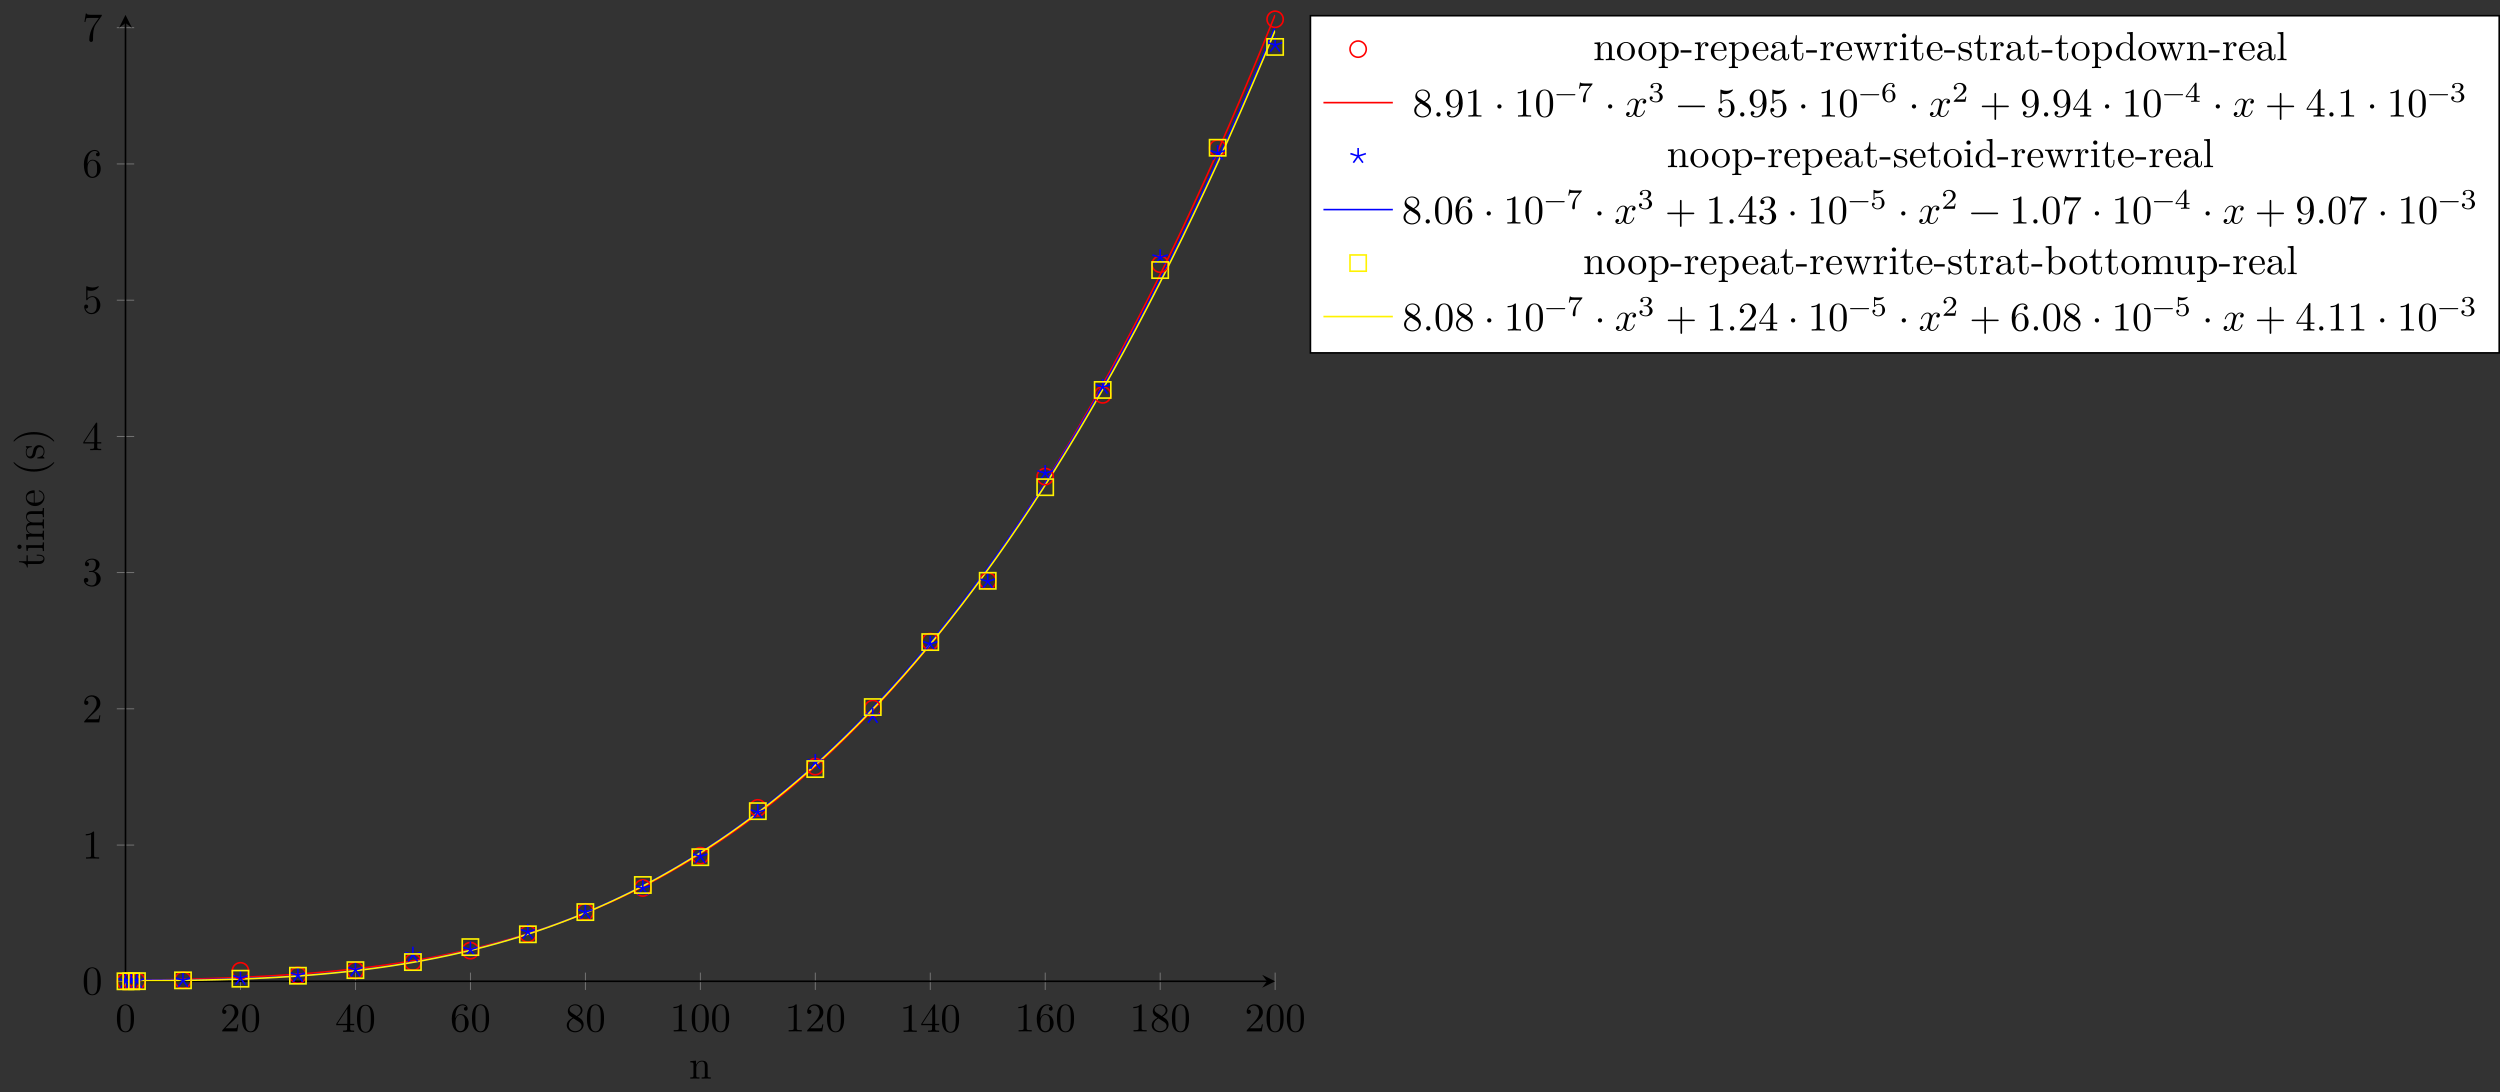 <?xml version="1.0" encoding="UTF-8"?>
<svg xmlns="http://www.w3.org/2000/svg" xmlns:xlink="http://www.w3.org/1999/xlink" width="612.577pt" height="267.621pt" viewBox="0 0 612.577 267.621" version="1.1">
<rect x="0" y="0" width="612.577" height="267.621" fill="#333333" stroke="none"/>
<defs>
<g>
<symbol overflow="visible" id="glyph0-0">
<path style="stroke:none;" d=""/>
</symbol>
<symbol overflow="visible" id="glyph0-1">
<path style="stroke:none;" d="M 4.578 -3.188 C 4.578 -3.984 4.531 -4.781 4.188 -5.516 C 3.734 -6.484 2.906 -6.641 2.5 -6.641 C 1.891 -6.641 1.172 -6.375 0.75 -5.453 C 0.438 -4.766 0.391 -3.984 0.391 -3.188 C 0.391 -2.438 0.422 -1.547 0.844 -0.781 C 1.266 0.016 2 0.219 2.484 0.219 C 3.016 0.219 3.781 0.016 4.219 -0.938 C 4.531 -1.625 4.578 -2.406 4.578 -3.188 Z M 3.766 -3.312 C 3.766 -2.562 3.766 -1.891 3.656 -1.25 C 3.5 -0.297 2.938 0 2.484 0 C 2.094 0 1.5 -0.25 1.328 -1.203 C 1.219 -1.797 1.219 -2.719 1.219 -3.312 C 1.219 -3.953 1.219 -4.609 1.297 -5.141 C 1.484 -6.328 2.234 -6.422 2.484 -6.422 C 2.812 -6.422 3.469 -6.234 3.656 -5.25 C 3.766 -4.688 3.766 -3.938 3.766 -3.312 Z M 3.766 -3.312 "/>
</symbol>
<symbol overflow="visible" id="glyph0-2">
<path style="stroke:none;" d="M 4.469 -1.734 L 4.234 -1.734 C 4.172 -1.438 4.109 -1 4 -0.844 C 3.938 -0.766 3.281 -0.766 3.062 -0.766 L 1.266 -0.766 L 2.328 -1.797 C 3.875 -3.172 4.469 -3.703 4.469 -4.703 C 4.469 -5.844 3.578 -6.641 2.359 -6.641 C 1.234 -6.641 0.5 -5.719 0.5 -4.828 C 0.5 -4.281 1 -4.281 1.031 -4.281 C 1.203 -4.281 1.547 -4.391 1.547 -4.812 C 1.547 -5.062 1.359 -5.328 1.016 -5.328 C 0.938 -5.328 0.922 -5.328 0.891 -5.312 C 1.109 -5.969 1.656 -6.328 2.234 -6.328 C 3.141 -6.328 3.562 -5.516 3.562 -4.703 C 3.562 -3.906 3.078 -3.125 2.516 -2.5 L 0.609 -0.375 C 0.5 -0.266 0.5 -0.234 0.5 0 L 4.203 0 Z M 4.469 -1.734 "/>
</symbol>
<symbol overflow="visible" id="glyph0-3">
<path style="stroke:none;" d="M 4.688 -1.641 L 4.688 -1.953 L 3.703 -1.953 L 3.703 -6.484 C 3.703 -6.688 3.703 -6.75 3.531 -6.75 C 3.453 -6.75 3.422 -6.75 3.344 -6.625 L 0.281 -1.953 L 0.281 -1.641 L 2.938 -1.641 L 2.938 -0.781 C 2.938 -0.422 2.906 -0.312 2.172 -0.312 L 1.969 -0.312 L 1.969 0 C 2.375 -0.031 2.891 -0.031 3.312 -0.031 C 3.734 -0.031 4.25 -0.031 4.672 0 L 4.672 -0.312 L 4.453 -0.312 C 3.719 -0.312 3.703 -0.422 3.703 -0.781 L 3.703 -1.641 Z M 2.984 -1.953 L 0.562 -1.953 L 2.984 -5.672 Z M 2.984 -1.953 "/>
</symbol>
<symbol overflow="visible" id="glyph0-4">
<path style="stroke:none;" d="M 4.562 -2.031 C 4.562 -3.297 3.672 -4.25 2.562 -4.25 C 1.891 -4.25 1.516 -3.75 1.312 -3.266 L 1.312 -3.516 C 1.312 -6.031 2.547 -6.391 3.062 -6.391 C 3.297 -6.391 3.719 -6.328 3.938 -5.984 C 3.781 -5.984 3.391 -5.984 3.391 -5.547 C 3.391 -5.234 3.625 -5.078 3.844 -5.078 C 4 -5.078 4.312 -5.172 4.312 -5.562 C 4.312 -6.156 3.875 -6.641 3.047 -6.641 C 1.766 -6.641 0.422 -5.359 0.422 -3.156 C 0.422 -0.484 1.578 0.219 2.5 0.219 C 3.609 0.219 4.562 -0.719 4.562 -2.031 Z M 3.656 -2.047 C 3.656 -1.562 3.656 -1.062 3.484 -0.703 C 3.188 -0.109 2.734 -0.062 2.5 -0.062 C 1.875 -0.062 1.578 -0.656 1.516 -0.812 C 1.328 -1.281 1.328 -2.078 1.328 -2.25 C 1.328 -3.031 1.656 -4.031 2.547 -4.031 C 2.719 -4.031 3.172 -4.031 3.484 -3.406 C 3.656 -3.047 3.656 -2.531 3.656 -2.047 Z M 3.656 -2.047 "/>
</symbol>
<symbol overflow="visible" id="glyph0-5">
<path style="stroke:none;" d="M 4.562 -1.672 C 4.562 -2.031 4.453 -2.484 4.062 -2.906 C 3.875 -3.109 3.719 -3.203 3.078 -3.609 C 3.797 -3.984 4.281 -4.5 4.281 -5.156 C 4.281 -6.078 3.406 -6.641 2.5 -6.641 C 1.5 -6.641 0.688 -5.906 0.688 -4.969 C 0.688 -4.797 0.703 -4.344 1.125 -3.875 C 1.234 -3.766 1.609 -3.516 1.859 -3.344 C 1.281 -3.047 0.422 -2.5 0.422 -1.5 C 0.422 -0.453 1.438 0.219 2.484 0.219 C 3.609 0.219 4.562 -0.609 4.562 -1.672 Z M 3.844 -5.156 C 3.844 -4.578 3.453 -4.109 2.859 -3.766 L 1.625 -4.562 C 1.172 -4.859 1.125 -5.188 1.125 -5.359 C 1.125 -5.969 1.781 -6.391 2.484 -6.391 C 3.203 -6.391 3.844 -5.875 3.844 -5.156 Z M 4.062 -1.312 C 4.062 -0.578 3.312 -0.062 2.5 -0.062 C 1.641 -0.062 0.922 -0.672 0.922 -1.5 C 0.922 -2.078 1.234 -2.719 2.078 -3.188 L 3.312 -2.406 C 3.594 -2.219 4.062 -1.922 4.062 -1.312 Z M 4.062 -1.312 "/>
</symbol>
<symbol overflow="visible" id="glyph0-6">
<path style="stroke:none;" d="M 4.172 0 L 4.172 -0.312 L 3.859 -0.312 C 2.953 -0.312 2.938 -0.422 2.938 -0.781 L 2.938 -6.375 C 2.938 -6.625 2.938 -6.641 2.703 -6.641 C 2.078 -6 1.203 -6 0.891 -6 L 0.891 -5.688 C 1.094 -5.688 1.672 -5.688 2.188 -5.953 L 2.188 -0.781 C 2.188 -0.422 2.156 -0.312 1.266 -0.312 L 0.953 -0.312 L 0.953 0 C 1.297 -0.031 2.156 -0.031 2.562 -0.031 C 2.953 -0.031 3.828 -0.031 4.172 0 Z M 4.172 0 "/>
</symbol>
<symbol overflow="visible" id="glyph0-7">
<path style="stroke:none;" d="M 4.562 -1.703 C 4.562 -2.516 3.922 -3.297 2.891 -3.516 C 3.703 -3.781 4.281 -4.469 4.281 -5.266 C 4.281 -6.078 3.406 -6.641 2.453 -6.641 C 1.453 -6.641 0.688 -6.047 0.688 -5.281 C 0.688 -4.953 0.906 -4.766 1.203 -4.766 C 1.5 -4.766 1.703 -4.984 1.703 -5.281 C 1.703 -5.766 1.234 -5.766 1.094 -5.766 C 1.391 -6.266 2.047 -6.391 2.406 -6.391 C 2.828 -6.391 3.375 -6.172 3.375 -5.281 C 3.375 -5.156 3.344 -4.578 3.094 -4.141 C 2.797 -3.656 2.453 -3.625 2.203 -3.625 C 2.125 -3.609 1.891 -3.594 1.812 -3.594 C 1.734 -3.578 1.672 -3.562 1.672 -3.469 C 1.672 -3.359 1.734 -3.359 1.906 -3.359 L 2.344 -3.359 C 3.156 -3.359 3.531 -2.688 3.531 -1.703 C 3.531 -0.344 2.844 -0.062 2.406 -0.062 C 1.969 -0.062 1.219 -0.234 0.875 -0.812 C 1.219 -0.766 1.531 -0.984 1.531 -1.359 C 1.531 -1.719 1.266 -1.922 0.984 -1.922 C 0.734 -1.922 0.422 -1.781 0.422 -1.344 C 0.422 -0.438 1.344 0.219 2.438 0.219 C 3.656 0.219 4.562 -0.688 4.562 -1.703 Z M 4.562 -1.703 "/>
</symbol>
<symbol overflow="visible" id="glyph0-8">
<path style="stroke:none;" d="M 4.469 -2 C 4.469 -3.188 3.656 -4.188 2.578 -4.188 C 2.109 -4.188 1.672 -4.031 1.312 -3.672 L 1.312 -5.625 C 1.516 -5.562 1.844 -5.5 2.156 -5.5 C 3.391 -5.5 4.094 -6.406 4.094 -6.531 C 4.094 -6.594 4.062 -6.641 3.984 -6.641 C 3.984 -6.641 3.953 -6.641 3.906 -6.609 C 3.703 -6.516 3.219 -6.312 2.547 -6.312 C 2.156 -6.312 1.688 -6.391 1.219 -6.594 C 1.141 -6.625 1.109 -6.625 1.109 -6.625 C 1 -6.625 1 -6.547 1 -6.391 L 1 -3.438 C 1 -3.266 1 -3.188 1.141 -3.188 C 1.219 -3.188 1.234 -3.203 1.281 -3.266 C 1.391 -3.422 1.75 -3.969 2.562 -3.969 C 3.078 -3.969 3.328 -3.516 3.406 -3.328 C 3.562 -2.953 3.594 -2.578 3.594 -2.078 C 3.594 -1.719 3.594 -1.125 3.344 -0.703 C 3.109 -0.312 2.734 -0.062 2.281 -0.062 C 1.562 -0.062 0.984 -0.594 0.812 -1.172 C 0.844 -1.172 0.875 -1.156 0.984 -1.156 C 1.312 -1.156 1.484 -1.406 1.484 -1.641 C 1.484 -1.891 1.312 -2.141 0.984 -2.141 C 0.844 -2.141 0.5 -2.062 0.5 -1.609 C 0.5 -0.75 1.188 0.219 2.297 0.219 C 3.453 0.219 4.469 -0.734 4.469 -2 Z M 4.469 -2 "/>
</symbol>
<symbol overflow="visible" id="glyph0-9">
<path style="stroke:none;" d="M 4.828 -6.422 L 2.406 -6.422 C 1.203 -6.422 1.172 -6.547 1.141 -6.734 L 0.891 -6.734 L 0.562 -4.688 L 0.812 -4.688 C 0.844 -4.844 0.922 -5.469 1.062 -5.594 C 1.125 -5.656 1.906 -5.656 2.031 -5.656 L 4.094 -5.656 L 2.984 -4.078 C 2.078 -2.734 1.75 -1.344 1.75 -0.328 C 1.75 -0.234 1.75 0.219 2.219 0.219 C 2.672 0.219 2.672 -0.234 2.672 -0.328 L 2.672 -0.844 C 2.672 -1.391 2.703 -1.938 2.781 -2.469 C 2.828 -2.703 2.953 -3.562 3.406 -4.172 L 4.75 -6.078 C 4.828 -6.188 4.828 -6.203 4.828 -6.422 Z M 4.828 -6.422 "/>
</symbol>
<symbol overflow="visible" id="glyph0-10">
<path style="stroke:none;" d="M 1.906 -0.531 C 1.906 -0.812 1.672 -1.062 1.391 -1.062 C 1.094 -1.062 0.859 -0.812 0.859 -0.531 C 0.859 -0.234 1.094 0 1.391 0 C 1.672 0 1.906 -0.234 1.906 -0.531 Z M 1.906 -0.531 "/>
</symbol>
<symbol overflow="visible" id="glyph0-11">
<path style="stroke:none;" d="M 4.562 -3.281 C 4.562 -5.969 3.406 -6.641 2.516 -6.641 C 1.969 -6.641 1.484 -6.453 1.062 -6.016 C 0.641 -5.562 0.422 -5.141 0.422 -4.391 C 0.422 -3.156 1.297 -2.172 2.406 -2.172 C 3.016 -2.172 3.422 -2.594 3.656 -3.172 L 3.656 -2.844 C 3.656 -0.516 2.625 -0.062 2.047 -0.062 C 1.875 -0.062 1.328 -0.078 1.062 -0.422 C 1.5 -0.422 1.578 -0.703 1.578 -0.875 C 1.578 -1.188 1.344 -1.328 1.125 -1.328 C 0.969 -1.328 0.672 -1.25 0.672 -0.859 C 0.672 -0.188 1.203 0.219 2.047 0.219 C 3.344 0.219 4.562 -1.141 4.562 -3.281 Z M 3.641 -4.203 C 3.641 -3.375 3.297 -2.406 2.422 -2.406 C 2.266 -2.406 1.797 -2.406 1.5 -3.031 C 1.312 -3.406 1.312 -3.891 1.312 -4.391 C 1.312 -4.922 1.312 -5.391 1.531 -5.766 C 1.797 -6.266 2.172 -6.391 2.516 -6.391 C 2.984 -6.391 3.312 -6.047 3.484 -5.609 C 3.594 -5.281 3.641 -4.656 3.641 -4.203 Z M 3.641 -4.203 "/>
</symbol>
<symbol overflow="visible" id="glyph0-12">
<path style="stroke:none;" d="M 1.906 -2.5 C 1.906 -2.781 1.672 -3.016 1.391 -3.016 C 1.094 -3.016 0.859 -2.781 0.859 -2.5 C 0.859 -2.203 1.094 -1.969 1.391 -1.969 C 1.672 -1.969 1.906 -2.203 1.906 -2.5 Z M 1.906 -2.5 "/>
</symbol>
<symbol overflow="visible" id="glyph0-13">
<path style="stroke:none;" d="M 5.25 -3.75 C 5.25 -4.266 4.672 -4.406 4.328 -4.406 C 3.75 -4.406 3.406 -3.875 3.281 -3.656 C 3.031 -4.312 2.5 -4.406 2.203 -4.406 C 1.172 -4.406 0.594 -3.125 0.594 -2.875 C 0.594 -2.766 0.719 -2.766 0.719 -2.766 C 0.797 -2.766 0.828 -2.797 0.844 -2.875 C 1.188 -3.938 1.844 -4.188 2.188 -4.188 C 2.375 -4.188 2.719 -4.094 2.719 -3.516 C 2.719 -3.203 2.547 -2.547 2.188 -1.141 C 2.031 -0.531 1.672 -0.109 1.234 -0.109 C 1.172 -0.109 0.953 -0.109 0.734 -0.234 C 0.984 -0.297 1.203 -0.5 1.203 -0.781 C 1.203 -1.047 0.984 -1.125 0.844 -1.125 C 0.531 -1.125 0.297 -0.875 0.297 -0.547 C 0.297 -0.094 0.781 0.109 1.219 0.109 C 1.891 0.109 2.25 -0.594 2.266 -0.641 C 2.391 -0.281 2.75 0.109 3.344 0.109 C 4.375 0.109 4.938 -1.172 4.938 -1.422 C 4.938 -1.531 4.859 -1.531 4.828 -1.531 C 4.734 -1.531 4.719 -1.484 4.688 -1.422 C 4.359 -0.344 3.688 -0.109 3.375 -0.109 C 2.984 -0.109 2.828 -0.422 2.828 -0.766 C 2.828 -0.984 2.875 -1.203 2.984 -1.641 L 3.328 -3.016 C 3.391 -3.266 3.625 -4.188 4.312 -4.188 C 4.359 -4.188 4.609 -4.188 4.812 -4.062 C 4.531 -4 4.344 -3.766 4.344 -3.516 C 4.344 -3.359 4.453 -3.172 4.719 -3.172 C 4.938 -3.172 5.25 -3.344 5.25 -3.75 Z M 5.25 -3.75 "/>
</symbol>
<symbol overflow="visible" id="glyph0-14">
<path style="stroke:none;" d="M 7.203 -2.5 C 7.203 -2.609 7.109 -2.688 7 -2.688 L 0.75 -2.688 C 0.641 -2.688 0.562 -2.609 0.562 -2.5 C 0.562 -2.375 0.641 -2.297 0.75 -2.297 L 7 -2.297 C 7.109 -2.297 7.203 -2.375 7.203 -2.5 Z M 7.203 -2.5 "/>
</symbol>
<symbol overflow="visible" id="glyph0-15">
<path style="stroke:none;" d="M 7.203 -2.5 C 7.203 -2.609 7.109 -2.688 7 -2.688 L 4.078 -2.688 L 4.078 -5.609 C 4.078 -5.719 3.984 -5.812 3.875 -5.812 C 3.766 -5.812 3.672 -5.719 3.672 -5.609 L 3.672 -2.688 L 0.75 -2.688 C 0.641 -2.688 0.562 -2.609 0.562 -2.5 C 0.562 -2.375 0.641 -2.297 0.75 -2.297 L 3.672 -2.297 L 3.672 0.625 C 3.672 0.734 3.766 0.828 3.875 0.828 C 3.984 0.828 4.078 0.734 4.078 0.625 L 4.078 -2.297 L 7 -2.297 C 7.109 -2.297 7.203 -2.375 7.203 -2.5 Z M 7.203 -2.5 "/>
</symbol>
<symbol overflow="visible" id="glyph1-0">
<path style="stroke:none;" d=""/>
</symbol>
<symbol overflow="visible" id="glyph1-1">
<path style="stroke:none;" d="M 5.328 0 L 5.328 -0.312 C 4.812 -0.312 4.562 -0.312 4.562 -0.609 L 4.562 -2.516 C 4.562 -3.375 4.562 -3.672 4.25 -4.031 C 4.109 -4.203 3.781 -4.406 3.203 -4.406 C 2.469 -4.406 2 -3.984 1.719 -3.359 L 1.719 -4.406 L 0.312 -4.297 L 0.312 -3.984 C 1.016 -3.984 1.094 -3.922 1.094 -3.422 L 1.094 -0.75 C 1.094 -0.312 0.984 -0.312 0.312 -0.312 L 0.312 0 L 1.453 -0.031 L 2.562 0 L 2.562 -0.312 C 1.891 -0.312 1.781 -0.312 1.781 -0.75 L 1.781 -2.594 C 1.781 -3.625 2.5 -4.188 3.125 -4.188 C 3.766 -4.188 3.875 -3.656 3.875 -3.078 L 3.875 -0.75 C 3.875 -0.312 3.766 -0.312 3.094 -0.312 L 3.094 0 L 4.219 -0.031 Z M 5.328 0 "/>
</symbol>
<symbol overflow="visible" id="glyph1-2">
<path style="stroke:none;" d="M 4.688 -2.141 C 4.688 -3.406 3.703 -4.469 2.5 -4.469 C 1.25 -4.469 0.281 -3.375 0.281 -2.141 C 0.281 -0.844 1.312 0.109 2.484 0.109 C 3.688 0.109 4.688 -0.875 4.688 -2.141 Z M 3.875 -2.219 C 3.875 -1.859 3.875 -1.312 3.656 -0.875 C 3.422 -0.422 2.984 -0.141 2.5 -0.141 C 2.062 -0.141 1.625 -0.344 1.359 -0.812 C 1.109 -1.25 1.109 -1.859 1.109 -2.219 C 1.109 -2.609 1.109 -3.141 1.344 -3.578 C 1.609 -4.031 2.078 -4.25 2.484 -4.25 C 2.922 -4.25 3.344 -4.031 3.609 -3.594 C 3.875 -3.172 3.875 -2.594 3.875 -2.219 Z M 3.875 -2.219 "/>
</symbol>
<symbol overflow="visible" id="glyph1-3">
<path style="stroke:none;" d="M 5.188 -2.156 C 5.188 -3.422 4.234 -4.406 3.109 -4.406 C 2.328 -4.406 1.906 -3.969 1.719 -3.75 L 1.719 -4.406 L 0.281 -4.297 L 0.281 -3.984 C 0.984 -3.984 1.062 -3.922 1.062 -3.484 L 1.062 1.172 C 1.062 1.625 0.953 1.625 0.281 1.625 L 0.281 1.938 L 1.391 1.906 L 2.516 1.938 L 2.516 1.625 C 1.859 1.625 1.75 1.625 1.75 1.172 L 1.75 -0.594 C 1.797 -0.422 2.219 0.109 2.969 0.109 C 4.156 0.109 5.188 -0.875 5.188 -2.156 Z M 4.359 -2.156 C 4.359 -0.953 3.672 -0.109 2.938 -0.109 C 2.531 -0.109 2.156 -0.312 1.891 -0.719 C 1.75 -0.922 1.75 -0.938 1.75 -1.141 L 1.75 -3.359 C 2.031 -3.875 2.516 -4.156 3.031 -4.156 C 3.766 -4.156 4.359 -3.281 4.359 -2.156 Z M 4.359 -2.156 "/>
</symbol>
<symbol overflow="visible" id="glyph1-4">
<path style="stroke:none;" d="M 2.75 -1.859 L 2.75 -2.438 L 0.109 -2.438 L 0.109 -1.859 Z M 2.75 -1.859 "/>
</symbol>
<symbol overflow="visible" id="glyph1-5">
<path style="stroke:none;" d="M 3.625 -3.797 C 3.625 -4.109 3.312 -4.406 2.891 -4.406 C 2.156 -4.406 1.797 -3.734 1.672 -3.312 L 1.672 -4.406 L 0.281 -4.297 L 0.281 -3.984 C 0.984 -3.984 1.062 -3.922 1.062 -3.422 L 1.062 -0.75 C 1.062 -0.312 0.953 -0.312 0.281 -0.312 L 0.281 0 L 1.422 -0.031 C 1.812 -0.031 2.281 -0.031 2.688 0 L 2.688 -0.312 L 2.469 -0.312 C 1.734 -0.312 1.719 -0.422 1.719 -0.781 L 1.719 -2.312 C 1.719 -3.297 2.141 -4.188 2.891 -4.188 C 2.953 -4.188 2.984 -4.188 3 -4.172 C 2.969 -4.172 2.766 -4.047 2.766 -3.781 C 2.766 -3.516 2.984 -3.359 3.203 -3.359 C 3.375 -3.359 3.625 -3.484 3.625 -3.797 Z M 3.625 -3.797 "/>
</symbol>
<symbol overflow="visible" id="glyph1-6">
<path style="stroke:none;" d="M 4.141 -1.188 C 4.141 -1.281 4.062 -1.312 4 -1.312 C 3.922 -1.312 3.891 -1.25 3.875 -1.172 C 3.531 -0.141 2.625 -0.141 2.531 -0.141 C 2.031 -0.141 1.641 -0.438 1.406 -0.812 C 1.109 -1.281 1.109 -1.938 1.109 -2.297 L 3.891 -2.297 C 4.109 -2.297 4.141 -2.297 4.141 -2.516 C 4.141 -3.5 3.594 -4.469 2.359 -4.469 C 1.203 -4.469 0.281 -3.438 0.281 -2.188 C 0.281 -0.859 1.328 0.109 2.469 0.109 C 3.688 0.109 4.141 -1 4.141 -1.188 Z M 3.484 -2.516 L 1.109 -2.516 C 1.172 -4 2.016 -4.25 2.359 -4.25 C 3.375 -4.25 3.484 -2.906 3.484 -2.516 Z M 3.484 -2.516 "/>
</symbol>
<symbol overflow="visible" id="glyph1-7">
<path style="stroke:none;" d="M 4.812 -0.891 L 4.812 -1.453 L 4.562 -1.453 L 4.562 -0.891 C 4.562 -0.312 4.312 -0.25 4.203 -0.25 C 3.875 -0.25 3.844 -0.703 3.844 -0.75 L 3.844 -2.734 C 3.844 -3.156 3.844 -3.547 3.484 -3.922 C 3.094 -4.312 2.594 -4.469 2.109 -4.469 C 1.297 -4.469 0.609 -4 0.609 -3.344 C 0.609 -3.047 0.812 -2.875 1.062 -2.875 C 1.344 -2.875 1.531 -3.078 1.531 -3.328 C 1.531 -3.453 1.469 -3.781 1.016 -3.781 C 1.281 -4.141 1.781 -4.25 2.094 -4.25 C 2.578 -4.25 3.156 -3.859 3.156 -2.969 L 3.156 -2.609 C 2.641 -2.578 1.938 -2.547 1.312 -2.25 C 0.562 -1.906 0.312 -1.391 0.312 -0.953 C 0.312 -0.141 1.281 0.109 1.906 0.109 C 2.578 0.109 3.031 -0.297 3.219 -0.75 C 3.266 -0.359 3.531 0.062 4 0.062 C 4.203 0.062 4.812 -0.078 4.812 -0.891 Z M 3.156 -1.391 C 3.156 -0.453 2.438 -0.109 1.984 -0.109 C 1.5 -0.109 1.094 -0.453 1.094 -0.953 C 1.094 -1.5 1.5 -2.328 3.156 -2.391 Z M 3.156 -1.391 "/>
</symbol>
<symbol overflow="visible" id="glyph1-8">
<path style="stroke:none;" d="M 3.312 -1.234 L 3.312 -1.797 L 3.062 -1.797 L 3.062 -1.25 C 3.062 -0.516 2.766 -0.141 2.391 -0.141 C 1.719 -0.141 1.719 -1.047 1.719 -1.219 L 1.719 -3.984 L 3.156 -3.984 L 3.156 -4.297 L 1.719 -4.297 L 1.719 -6.125 L 1.469 -6.125 C 1.469 -5.312 1.172 -4.25 0.188 -4.203 L 0.188 -3.984 L 1.031 -3.984 L 1.031 -1.234 C 1.031 -0.016 1.969 0.109 2.328 0.109 C 3.031 0.109 3.312 -0.594 3.312 -1.234 Z M 3.312 -1.234 "/>
</symbol>
<symbol overflow="visible" id="glyph1-9">
<path style="stroke:none;" d="M 7.016 -3.984 L 7.016 -4.297 C 6.781 -4.281 6.5 -4.266 6.281 -4.266 L 5.359 -4.297 L 5.359 -3.984 C 5.719 -3.984 5.938 -3.797 5.938 -3.516 C 5.938 -3.453 5.938 -3.422 5.875 -3.297 L 4.969 -0.75 L 3.984 -3.531 C 3.953 -3.656 3.938 -3.672 3.938 -3.719 C 3.938 -3.984 4.328 -3.984 4.531 -3.984 L 4.531 -4.297 L 3.484 -4.266 C 3.188 -4.266 2.906 -4.281 2.609 -4.297 L 2.609 -3.984 C 2.969 -3.984 3.125 -3.969 3.234 -3.844 C 3.281 -3.781 3.391 -3.484 3.453 -3.297 L 2.609 -0.875 L 1.656 -3.531 C 1.609 -3.656 1.609 -3.672 1.609 -3.719 C 1.609 -3.984 2 -3.984 2.188 -3.984 L 2.188 -4.297 L 1.109 -4.266 L 0.172 -4.297 L 0.172 -3.984 C 0.672 -3.984 0.797 -3.953 0.922 -3.641 L 2.172 -0.109 C 2.219 0.031 2.25 0.109 2.375 0.109 C 2.516 0.109 2.531 0.047 2.578 -0.094 L 3.594 -2.906 L 4.609 -0.078 C 4.641 0.031 4.672 0.109 4.812 0.109 C 4.938 0.109 4.969 0.016 5 -0.078 L 6.172 -3.344 C 6.344 -3.844 6.656 -3.984 7.016 -3.984 Z M 7.016 -3.984 "/>
</symbol>
<symbol overflow="visible" id="glyph1-10">
<path style="stroke:none;" d="M 2.469 0 L 2.469 -0.312 C 1.797 -0.312 1.766 -0.359 1.766 -0.75 L 1.766 -4.406 L 0.375 -4.297 L 0.375 -3.984 C 1.016 -3.984 1.109 -3.922 1.109 -3.438 L 1.109 -0.75 C 1.109 -0.312 1 -0.312 0.328 -0.312 L 0.328 0 L 1.422 -0.031 C 1.781 -0.031 2.125 -0.016 2.469 0 Z M 1.906 -6.016 C 1.906 -6.297 1.688 -6.547 1.391 -6.547 C 1.047 -6.547 0.844 -6.266 0.844 -6.016 C 0.844 -5.75 1.078 -5.5 1.375 -5.5 C 1.719 -5.5 1.906 -5.766 1.906 -6.016 Z M 1.906 -6.016 "/>
</symbol>
<symbol overflow="visible" id="glyph1-11">
<path style="stroke:none;" d="M 3.594 -1.281 C 3.594 -1.797 3.297 -2.109 3.172 -2.219 C 2.844 -2.547 2.453 -2.625 2.031 -2.703 C 1.469 -2.812 0.812 -2.938 0.812 -3.516 C 0.812 -3.875 1.062 -4.281 1.922 -4.281 C 3.016 -4.281 3.078 -3.375 3.094 -3.078 C 3.094 -2.984 3.203 -2.984 3.203 -2.984 C 3.344 -2.984 3.344 -3.031 3.344 -3.219 L 3.344 -4.234 C 3.344 -4.391 3.344 -4.469 3.234 -4.469 C 3.188 -4.469 3.156 -4.469 3.031 -4.344 C 3 -4.312 2.906 -4.219 2.859 -4.188 C 2.484 -4.469 2.078 -4.469 1.922 -4.469 C 0.703 -4.469 0.328 -3.797 0.328 -3.234 C 0.328 -2.891 0.484 -2.609 0.75 -2.391 C 1.078 -2.141 1.359 -2.078 2.078 -1.938 C 2.297 -1.891 3.109 -1.734 3.109 -1.016 C 3.109 -0.516 2.766 -0.109 1.984 -0.109 C 1.141 -0.109 0.781 -0.672 0.594 -1.531 C 0.562 -1.656 0.562 -1.688 0.453 -1.688 C 0.328 -1.688 0.328 -1.625 0.328 -1.453 L 0.328 -0.125 C 0.328 0.047 0.328 0.109 0.438 0.109 C 0.484 0.109 0.5 0.094 0.688 -0.094 C 0.703 -0.109 0.703 -0.125 0.891 -0.312 C 1.328 0.094 1.781 0.109 1.984 0.109 C 3.125 0.109 3.594 -0.562 3.594 -1.281 Z M 3.594 -1.281 "/>
</symbol>
<symbol overflow="visible" id="glyph1-12">
<path style="stroke:none;" d="M 5.25 0 L 5.25 -0.312 C 4.562 -0.312 4.469 -0.375 4.469 -0.875 L 4.469 -6.922 L 3.047 -6.812 L 3.047 -6.5 C 3.734 -6.5 3.812 -6.438 3.812 -5.938 L 3.812 -3.781 C 3.531 -4.141 3.094 -4.406 2.562 -4.406 C 1.391 -4.406 0.344 -3.422 0.344 -2.141 C 0.344 -0.875 1.312 0.109 2.453 0.109 C 3.094 0.109 3.531 -0.234 3.781 -0.547 L 3.781 0.109 Z M 3.781 -1.172 C 3.781 -1 3.781 -0.984 3.672 -0.812 C 3.375 -0.328 2.938 -0.109 2.5 -0.109 C 2.047 -0.109 1.688 -0.375 1.453 -0.75 C 1.203 -1.156 1.172 -1.719 1.172 -2.141 C 1.172 -2.5 1.188 -3.094 1.469 -3.547 C 1.688 -3.859 2.062 -4.188 2.609 -4.188 C 2.953 -4.188 3.375 -4.031 3.672 -3.594 C 3.781 -3.422 3.781 -3.406 3.781 -3.219 Z M 3.781 -1.172 "/>
</symbol>
<symbol overflow="visible" id="glyph1-13">
<path style="stroke:none;" d="M 2.547 0 L 2.547 -0.312 C 1.875 -0.312 1.766 -0.312 1.766 -0.75 L 1.766 -6.922 L 0.328 -6.812 L 0.328 -6.5 C 1.031 -6.5 1.109 -6.438 1.109 -5.938 L 1.109 -0.75 C 1.109 -0.312 1 -0.312 0.328 -0.312 L 0.328 0 L 1.438 -0.031 Z M 2.547 0 "/>
</symbol>
<symbol overflow="visible" id="glyph1-14">
<path style="stroke:none;" d="M 5.188 -2.156 C 5.188 -3.422 4.219 -4.406 3.078 -4.406 C 2.297 -4.406 1.875 -3.938 1.719 -3.766 L 1.719 -6.922 L 0.281 -6.812 L 0.281 -6.5 C 0.984 -6.5 1.062 -6.438 1.062 -5.938 L 1.062 0 L 1.312 0 L 1.672 -0.625 C 1.812 -0.391 2.234 0.109 2.969 0.109 C 4.156 0.109 5.188 -0.875 5.188 -2.156 Z M 4.359 -2.156 C 4.359 -1.797 4.344 -1.203 4.062 -0.75 C 3.844 -0.438 3.469 -0.109 2.938 -0.109 C 2.484 -0.109 2.125 -0.344 1.891 -0.719 C 1.75 -0.922 1.75 -0.953 1.75 -1.141 L 1.75 -3.188 C 1.75 -3.375 1.75 -3.391 1.859 -3.547 C 2.25 -4.109 2.797 -4.188 3.031 -4.188 C 3.484 -4.188 3.844 -3.922 4.078 -3.547 C 4.344 -3.141 4.359 -2.578 4.359 -2.156 Z M 4.359 -2.156 "/>
</symbol>
<symbol overflow="visible" id="glyph1-15">
<path style="stroke:none;" d="M 8.109 0 L 8.109 -0.312 C 7.594 -0.312 7.344 -0.312 7.328 -0.609 L 7.328 -2.516 C 7.328 -3.375 7.328 -3.672 7.016 -4.031 C 6.875 -4.203 6.547 -4.406 5.969 -4.406 C 5.141 -4.406 4.688 -3.812 4.531 -3.422 C 4.391 -4.297 3.656 -4.406 3.203 -4.406 C 2.469 -4.406 2 -3.984 1.719 -3.359 L 1.719 -4.406 L 0.312 -4.297 L 0.312 -3.984 C 1.016 -3.984 1.094 -3.922 1.094 -3.422 L 1.094 -0.75 C 1.094 -0.312 0.984 -0.312 0.312 -0.312 L 0.312 0 L 1.453 -0.031 L 2.562 0 L 2.562 -0.312 C 1.891 -0.312 1.781 -0.312 1.781 -0.75 L 1.781 -2.594 C 1.781 -3.625 2.5 -4.188 3.125 -4.188 C 3.766 -4.188 3.875 -3.656 3.875 -3.078 L 3.875 -0.75 C 3.875 -0.312 3.766 -0.312 3.094 -0.312 L 3.094 0 L 4.219 -0.031 L 5.328 0 L 5.328 -0.312 C 4.672 -0.312 4.562 -0.312 4.562 -0.75 L 4.562 -2.594 C 4.562 -3.625 5.266 -4.188 5.906 -4.188 C 6.531 -4.188 6.641 -3.656 6.641 -3.078 L 6.641 -0.75 C 6.641 -0.312 6.531 -0.312 5.859 -0.312 L 5.859 0 L 6.984 -0.031 Z M 8.109 0 "/>
</symbol>
<symbol overflow="visible" id="glyph1-16">
<path style="stroke:none;" d="M 5.328 0 L 5.328 -0.312 C 4.641 -0.312 4.562 -0.375 4.562 -0.875 L 4.562 -4.406 L 3.094 -4.297 L 3.094 -3.984 C 3.781 -3.984 3.875 -3.922 3.875 -3.422 L 3.875 -1.656 C 3.875 -0.781 3.391 -0.109 2.656 -0.109 C 1.828 -0.109 1.781 -0.578 1.781 -1.094 L 1.781 -4.406 L 0.312 -4.297 L 0.312 -3.984 C 1.094 -3.984 1.094 -3.953 1.094 -3.078 L 1.094 -1.578 C 1.094 -0.797 1.094 0.109 2.609 0.109 C 3.172 0.109 3.609 -0.172 3.891 -0.781 L 3.891 0.109 Z M 5.328 0 "/>
</symbol>
<symbol overflow="visible" id="glyph2-0">
<path style="stroke:none;" d=""/>
</symbol>
<symbol overflow="visible" id="glyph2-1">
<path style="stroke:none;" d="M -1.234 -3.312 L -1.797 -3.312 L -1.797 -3.062 L -1.25 -3.062 C -0.516 -3.062 -0.141 -2.766 -0.141 -2.391 C -0.141 -1.719 -1.047 -1.719 -1.219 -1.719 L -3.984 -1.719 L -3.984 -3.156 L -4.297 -3.156 L -4.297 -1.719 L -6.125 -1.719 L -6.125 -1.469 C -5.312 -1.469 -4.25 -1.172 -4.203 -0.188 L -3.984 -0.188 L -3.984 -1.031 L -1.234 -1.031 C -0.016 -1.031 0.109 -1.969 0.109 -2.328 C 0.109 -3.031 -0.594 -3.312 -1.234 -3.312 Z M -1.234 -3.312 "/>
</symbol>
<symbol overflow="visible" id="glyph2-2">
<path style="stroke:none;" d="M 0 -2.469 L -0.312 -2.469 C -0.312 -1.797 -0.359 -1.766 -0.75 -1.766 L -4.406 -1.766 L -4.297 -0.375 L -3.984 -0.375 C -3.984 -1.016 -3.922 -1.109 -3.438 -1.109 L -0.75 -1.109 C -0.312 -1.109 -0.312 -1 -0.312 -0.328 L 0 -0.328 L -0.031 -1.422 C -0.031 -1.781 -0.016 -2.125 0 -2.469 Z M -6.016 -1.906 C -6.297 -1.906 -6.547 -1.688 -6.547 -1.391 C -6.547 -1.047 -6.266 -0.844 -6.016 -0.844 C -5.75 -0.844 -5.5 -1.078 -5.5 -1.375 C -5.5 -1.719 -5.766 -1.906 -6.016 -1.906 Z M -6.016 -1.906 "/>
</symbol>
<symbol overflow="visible" id="glyph2-3">
<path style="stroke:none;" d="M 0 -8.109 L -0.312 -8.109 C -0.312 -7.594 -0.312 -7.344 -0.609 -7.328 L -2.516 -7.328 C -3.375 -7.328 -3.672 -7.328 -4.031 -7.016 C -4.203 -6.875 -4.406 -6.547 -4.406 -5.969 C -4.406 -5.141 -3.812 -4.688 -3.422 -4.531 C -4.297 -4.391 -4.406 -3.656 -4.406 -3.203 C -4.406 -2.469 -3.984 -2 -3.359 -1.719 L -4.406 -1.719 L -4.297 -0.312 L -3.984 -0.312 C -3.984 -1.016 -3.922 -1.094 -3.422 -1.094 L -0.75 -1.094 C -0.312 -1.094 -0.312 -0.984 -0.312 -0.312 L 0 -0.312 L -0.031 -1.453 L 0 -2.562 L -0.312 -2.562 C -0.312 -1.891 -0.312 -1.781 -0.75 -1.781 L -2.594 -1.781 C -3.625 -1.781 -4.188 -2.5 -4.188 -3.125 C -4.188 -3.766 -3.656 -3.875 -3.078 -3.875 L -0.75 -3.875 C -0.312 -3.875 -0.312 -3.766 -0.312 -3.094 L 0 -3.094 L -0.031 -4.219 L 0 -5.328 L -0.312 -5.328 C -0.312 -4.672 -0.312 -4.562 -0.75 -4.562 L -2.594 -4.562 C -3.625 -4.562 -4.188 -5.266 -4.188 -5.906 C -4.188 -6.531 -3.656 -6.641 -3.078 -6.641 L -0.75 -6.641 C -0.312 -6.641 -0.312 -6.531 -0.312 -5.859 L 0 -5.859 L -0.031 -6.984 Z M 0 -8.109 "/>
</symbol>
<symbol overflow="visible" id="glyph2-4">
<path style="stroke:none;" d="M -1.188 -4.141 C -1.281 -4.141 -1.312 -4.062 -1.312 -4 C -1.312 -3.922 -1.25 -3.891 -1.172 -3.875 C -0.141 -3.531 -0.141 -2.625 -0.141 -2.531 C -0.141 -2.031 -0.438 -1.641 -0.812 -1.406 C -1.281 -1.109 -1.938 -1.109 -2.297 -1.109 L -2.297 -3.891 C -2.297 -4.109 -2.297 -4.141 -2.516 -4.141 C -3.5 -4.141 -4.469 -3.594 -4.469 -2.359 C -4.469 -1.203 -3.438 -0.281 -2.188 -0.281 C -0.859 -0.281 0.109 -1.328 0.109 -2.469 C 0.109 -3.688 -1 -4.141 -1.188 -4.141 Z M -2.516 -3.484 L -2.516 -1.109 C -4 -1.172 -4.25 -2.016 -4.25 -2.359 C -4.25 -3.375 -2.906 -3.484 -2.516 -3.484 Z M -2.516 -3.484 "/>
</symbol>
<symbol overflow="visible" id="glyph2-5">
<path style="stroke:none;" d="M 2.391 -3.297 C 2.359 -3.297 2.344 -3.297 2.172 -3.125 C 0.922 -1.891 -0.969 -1.562 -2.5 -1.562 C -4.234 -1.562 -5.969 -1.938 -7.203 -3.172 C -7.328 -3.297 -7.344 -3.297 -7.375 -3.297 C -7.453 -3.297 -7.484 -3.266 -7.484 -3.203 C -7.484 -3.094 -6.797 -2.203 -5.531 -1.609 C -4.438 -1.109 -3.328 -0.984 -2.5 -0.984 C -1.719 -0.984 -0.516 -1.094 0.625 -1.641 C 1.844 -2.25 2.5 -3.094 2.5 -3.203 C 2.5 -3.266 2.469 -3.297 2.391 -3.297 Z M 2.391 -3.297 "/>
</symbol>
<symbol overflow="visible" id="glyph2-6">
<path style="stroke:none;" d="M -1.281 -3.594 C -1.797 -3.594 -2.109 -3.297 -2.219 -3.172 C -2.547 -2.844 -2.625 -2.453 -2.703 -2.031 C -2.812 -1.469 -2.938 -0.812 -3.516 -0.812 C -3.875 -0.812 -4.281 -1.062 -4.281 -1.922 C -4.281 -3.016 -3.375 -3.078 -3.078 -3.094 C -2.984 -3.094 -2.984 -3.203 -2.984 -3.203 C -2.984 -3.344 -3.031 -3.344 -3.219 -3.344 L -4.234 -3.344 C -4.391 -3.344 -4.469 -3.344 -4.469 -3.234 C -4.469 -3.188 -4.469 -3.156 -4.344 -3.031 C -4.312 -3 -4.219 -2.906 -4.188 -2.859 C -4.469 -2.484 -4.469 -2.078 -4.469 -1.922 C -4.469 -0.703 -3.797 -0.328 -3.234 -0.328 C -2.891 -0.328 -2.609 -0.484 -2.391 -0.75 C -2.141 -1.078 -2.078 -1.359 -1.938 -2.078 C -1.891 -2.297 -1.734 -3.109 -1.016 -3.109 C -0.516 -3.109 -0.109 -2.766 -0.109 -1.984 C -0.109 -1.141 -0.672 -0.781 -1.531 -0.594 C -1.656 -0.562 -1.688 -0.562 -1.688 -0.453 C -1.688 -0.328 -1.625 -0.328 -1.453 -0.328 L -0.125 -0.328 C 0.047 -0.328 0.109 -0.328 0.109 -0.438 C 0.109 -0.484 0.094 -0.5 -0.094 -0.688 C -0.109 -0.703 -0.125 -0.703 -0.312 -0.891 C 0.094 -1.328 0.109 -1.781 0.109 -1.984 C 0.109 -3.125 -0.562 -3.594 -1.281 -3.594 Z M -1.281 -3.594 "/>
</symbol>
<symbol overflow="visible" id="glyph2-7">
<path style="stroke:none;" d="M -2.5 -2.875 C -3.266 -2.875 -4.469 -2.766 -5.609 -2.219 C -6.828 -1.625 -7.484 -0.766 -7.484 -0.672 C -7.484 -0.609 -7.438 -0.562 -7.375 -0.562 C -7.344 -0.562 -7.328 -0.562 -7.141 -0.75 C -6.156 -1.734 -4.578 -2.297 -2.5 -2.297 C -0.781 -2.297 0.969 -1.938 2.219 -0.703 C 2.344 -0.562 2.359 -0.562 2.391 -0.562 C 2.453 -0.562 2.5 -0.609 2.5 -0.672 C 2.5 -0.766 1.812 -1.672 0.547 -2.25 C -0.547 -2.766 -1.656 -2.875 -2.5 -2.875 Z M -2.5 -2.875 "/>
</symbol>
<symbol overflow="visible" id="glyph3-0">
<path style="stroke:none;" d=""/>
</symbol>
<symbol overflow="visible" id="glyph3-1">
<path style="stroke:none;" d="M 5.047 -1.75 C 5.047 -1.828 4.984 -1.891 4.906 -1.891 L 0.531 -1.891 C 0.453 -1.891 0.391 -1.828 0.391 -1.75 C 0.391 -1.672 0.453 -1.609 0.531 -1.609 L 4.906 -1.609 C 4.984 -1.609 5.047 -1.672 5.047 -1.75 Z M 5.047 -1.75 "/>
</symbol>
<symbol overflow="visible" id="glyph3-2">
<path style="stroke:none;" d="M 3.812 -4.5 L 1.984 -4.5 C 1.703 -4.5 1.625 -4.5 1.375 -4.531 C 1 -4.547 0.984 -4.609 0.969 -4.719 L 0.734 -4.719 L 0.484 -3.234 L 0.719 -3.234 C 0.734 -3.328 0.812 -3.797 0.922 -3.859 C 0.984 -3.906 1.547 -3.906 1.641 -3.906 L 3.172 -3.906 L 2.438 -2.984 C 1.531 -1.781 1.453 -0.672 1.453 -0.266 C 1.453 -0.188 1.453 0.141 1.781 0.141 C 2.109 0.141 2.109 -0.172 2.109 -0.266 L 2.109 -0.547 C 2.109 -1.906 2.391 -2.516 2.688 -2.906 L 3.734 -4.219 C 3.812 -4.297 3.812 -4.312 3.812 -4.5 Z M 3.812 -4.5 "/>
</symbol>
<symbol overflow="visible" id="glyph3-3">
<path style="stroke:none;" d="M 3.594 -1.203 C 3.594 -1.75 3.141 -2.297 2.375 -2.453 C 3.109 -2.719 3.375 -3.25 3.375 -3.672 C 3.375 -4.219 2.734 -4.641 1.969 -4.641 C 1.188 -4.641 0.594 -4.266 0.594 -3.703 C 0.594 -3.469 0.75 -3.328 0.953 -3.328 C 1.172 -3.328 1.312 -3.5 1.312 -3.688 C 1.312 -3.891 1.172 -4.031 0.953 -4.047 C 1.203 -4.359 1.688 -4.438 1.938 -4.438 C 2.25 -4.438 2.703 -4.281 2.703 -3.672 C 2.703 -3.375 2.594 -3.062 2.422 -2.844 C 2.188 -2.578 1.984 -2.562 1.641 -2.547 C 1.469 -2.531 1.453 -2.531 1.422 -2.516 C 1.422 -2.516 1.344 -2.5 1.344 -2.438 C 1.344 -2.328 1.406 -2.328 1.531 -2.328 L 1.906 -2.328 C 2.453 -2.328 2.844 -1.953 2.844 -1.203 C 2.844 -0.344 2.344 -0.078 1.938 -0.078 C 1.656 -0.078 1.047 -0.156 0.75 -0.578 C 1.078 -0.594 1.156 -0.812 1.156 -0.969 C 1.156 -1.188 0.984 -1.344 0.766 -1.344 C 0.578 -1.344 0.375 -1.234 0.375 -0.938 C 0.375 -0.281 1.109 0.141 1.953 0.141 C 2.922 0.141 3.594 -0.516 3.594 -1.203 Z M 3.594 -1.203 "/>
</symbol>
<symbol overflow="visible" id="glyph3-4">
<path style="stroke:none;" d="M 3.594 -1.422 C 3.594 -2.312 2.891 -2.969 2.062 -2.969 C 1.516 -2.969 1.203 -2.594 1.047 -2.281 C 1.047 -2.859 1.094 -3.375 1.359 -3.797 C 1.594 -4.172 1.984 -4.438 2.422 -4.438 C 2.641 -4.438 2.906 -4.375 3.047 -4.188 C 2.875 -4.172 2.734 -4.062 2.734 -3.859 C 2.734 -3.688 2.844 -3.531 3.062 -3.531 C 3.266 -3.531 3.391 -3.672 3.391 -3.875 C 3.391 -4.281 3.094 -4.641 2.406 -4.641 C 1.406 -4.641 0.375 -3.719 0.375 -2.219 C 0.375 -0.406 1.234 0.141 2 0.141 C 2.844 0.141 3.594 -0.516 3.594 -1.422 Z M 2.922 -1.422 C 2.922 -1.031 2.922 -0.734 2.734 -0.469 C 2.562 -0.219 2.344 -0.078 2 -0.078 C 1.641 -0.078 1.375 -0.281 1.234 -0.594 C 1.125 -0.797 1.062 -1.156 1.062 -1.578 C 1.062 -2.25 1.469 -2.766 2.031 -2.766 C 2.359 -2.766 2.562 -2.641 2.75 -2.391 C 2.906 -2.125 2.922 -1.828 2.922 -1.422 Z M 2.922 -1.422 "/>
</symbol>
<symbol overflow="visible" id="glyph3-5">
<path style="stroke:none;" d="M 3.531 -1.266 L 3.297 -1.266 C 3.266 -1.125 3.203 -0.703 3.109 -0.641 C 3.047 -0.594 2.516 -0.594 2.422 -0.594 L 1.125 -0.594 C 1.859 -1.25 2.109 -1.438 2.531 -1.766 C 3.047 -2.172 3.531 -2.609 3.531 -3.281 C 3.531 -4.125 2.781 -4.641 1.891 -4.641 C 1.031 -4.641 0.438 -4.031 0.438 -3.391 C 0.438 -3.031 0.734 -3 0.812 -3 C 0.984 -3 1.188 -3.109 1.188 -3.359 C 1.188 -3.5 1.125 -3.734 0.766 -3.734 C 0.984 -4.234 1.453 -4.391 1.781 -4.391 C 2.484 -4.391 2.844 -3.844 2.844 -3.281 C 2.844 -2.672 2.422 -2.188 2.188 -1.938 L 0.516 -0.266 C 0.438 -0.203 0.438 -0.203 0.438 0 L 3.312 0 Z M 3.531 -1.266 "/>
</symbol>
<symbol overflow="visible" id="glyph3-6">
<path style="stroke:none;" d="M 3.688 -1.141 L 3.688 -1.391 L 2.922 -1.391 L 2.922 -4.516 C 2.922 -4.656 2.922 -4.703 2.766 -4.703 C 2.688 -4.703 2.656 -4.703 2.578 -4.609 L 0.266 -1.391 L 0.266 -1.141 L 2.328 -1.141 L 2.328 -0.578 C 2.328 -0.328 2.328 -0.25 1.766 -0.25 L 1.578 -0.25 L 1.578 0 L 2.625 -0.031 L 3.672 0 L 3.672 -0.25 L 3.484 -0.25 C 2.922 -0.25 2.922 -0.328 2.922 -0.578 L 2.922 -1.141 Z M 2.375 -1.391 L 0.531 -1.391 L 2.375 -3.953 Z M 2.375 -1.391 "/>
</symbol>
<symbol overflow="visible" id="glyph3-7">
<path style="stroke:none;" d="M 3.531 -1.406 C 3.531 -2.188 2.922 -2.922 2.062 -2.922 C 1.75 -2.922 1.391 -2.844 1.078 -2.578 L 1.078 -3.891 C 1.438 -3.812 1.641 -3.812 1.766 -3.812 C 2.688 -3.812 3.234 -4.438 3.234 -4.547 C 3.234 -4.609 3.172 -4.641 3.141 -4.641 C 3.141 -4.641 3.109 -4.641 3.094 -4.609 C 2.922 -4.547 2.547 -4.422 2.031 -4.422 C 1.844 -4.422 1.469 -4.422 1.016 -4.609 C 0.938 -4.641 0.922 -4.641 0.922 -4.641 C 0.828 -4.641 0.828 -4.562 0.828 -4.453 L 0.828 -2.391 C 0.828 -2.266 0.828 -2.188 0.938 -2.188 C 1 -2.188 1.016 -2.203 1.078 -2.281 C 1.391 -2.672 1.812 -2.719 2.047 -2.719 C 2.469 -2.719 2.656 -2.391 2.703 -2.328 C 2.828 -2.109 2.859 -1.844 2.859 -1.438 C 2.859 -1.219 2.859 -0.812 2.656 -0.5 C 2.484 -0.25 2.172 -0.078 1.844 -0.078 C 1.391 -0.078 0.922 -0.328 0.734 -0.797 C 1 -0.781 1.141 -0.953 1.141 -1.141 C 1.141 -1.438 0.875 -1.5 0.797 -1.5 C 0.797 -1.5 0.438 -1.5 0.438 -1.125 C 0.438 -0.484 1.016 0.141 1.844 0.141 C 2.75 0.141 3.531 -0.531 3.531 -1.406 Z M 3.531 -1.406 "/>
</symbol>
</g>
<clipPath id="clip1">
  <path d="M 30.75 3.648 L 312.445 3.648 L 312.445 240.445 L 30.75 240.445 Z M 30.75 3.648 "/>
</clipPath>
<clipPath id="clip2">
  <path d="M 321 3 L 612.578 3 L 612.578 87 L 321 87 Z M 321 3 "/>
</clipPath>
<clipPath id="clip3">
  <path d="M 320 3 L 612.578 3 L 612.578 87 L 320 87 Z M 320 3 "/>
</clipPath>
</defs>
<g id="surface1">
<path style="fill:none;stroke-width:0.199;stroke-linecap:butt;stroke-linejoin:miter;stroke:rgb(50%,50%,50%);stroke-opacity:1;stroke-miterlimit:10;" d="M 0 -2.127 L 0 2.127 M 28.168 -2.127 L 28.168 2.127 M 56.34 -2.127 L 56.34 2.127 M 84.508 -2.127 L 84.508 2.127 M 112.68 -2.127 L 112.68 2.127 M 140.848 -2.127 L 140.848 2.127 M 169.016 -2.127 L 169.016 2.127 M 197.188 -2.127 L 197.188 2.127 M 225.355 -2.127 L 225.355 2.127 M 253.527 -2.127 L 253.527 2.127 M 281.695 -2.127 L 281.695 2.127 " transform="matrix(1,0,0,-1,30.75,240.447)"/>
<path style="fill:none;stroke-width:0.199;stroke-linecap:butt;stroke-linejoin:miter;stroke:rgb(50%,50%,50%);stroke-opacity:1;stroke-miterlimit:10;" d="M -2.125 0.002 L 2.125 0.002 M -2.125 33.381 L 2.125 33.381 M -2.125 66.76 L 2.125 66.76 M -2.125 100.138 L 2.125 100.138 M -2.125 133.517 L 2.125 133.517 M -2.125 166.896 L 2.125 166.896 M -2.125 200.275 L 2.125 200.275 M -2.125 233.654 L 2.125 233.654 " transform="matrix(1,0,0,-1,30.75,240.447)"/>
<path style="fill:none;stroke-width:0.399;stroke-linecap:butt;stroke-linejoin:miter;stroke:rgb(0%,0%,0%);stroke-opacity:1;stroke-miterlimit:10;" d="M 0 0.002 L 279.703 0.002 " transform="matrix(1,0,0,-1,30.75,240.447)"/>
<path style=" stroke:none;fill-rule:nonzero;fill:rgb(0%,0%,0%);fill-opacity:1;" d="M 312.445 240.445 L 309.258 238.852 L 310.453 240.445 L 309.258 242.039 "/>
<path style="fill:none;stroke-width:0.399;stroke-linecap:butt;stroke-linejoin:miter;stroke:rgb(0%,0%,0%);stroke-opacity:1;stroke-miterlimit:10;" d="M 0 0.002 L 0 234.806 " transform="matrix(1,0,0,-1,30.75,240.447)"/>
<path style=" stroke:none;fill-rule:nonzero;fill:rgb(0%,0%,0%);fill-opacity:1;" d="M 30.75 3.648 L 29.156 6.836 L 30.75 5.641 L 32.344 6.836 "/>
<g style="fill:rgb(0%,0%,0%);fill-opacity:1;">
  <use xlink:href="#glyph0-1" x="28.26" y="252.728"/>
</g>
<g style="fill:rgb(0%,0%,0%);fill-opacity:1;">
  <use xlink:href="#glyph0-2" x="53.938" y="252.728"/>
  <use xlink:href="#glyph0-1" x="58.919" y="252.728"/>
</g>
<g style="fill:rgb(0%,0%,0%);fill-opacity:1;">
  <use xlink:href="#glyph0-3" x="82.108" y="252.838"/>
  <use xlink:href="#glyph0-1" x="87.089" y="252.838"/>
</g>
<g style="fill:rgb(0%,0%,0%);fill-opacity:1;">
  <use xlink:href="#glyph0-4" x="110.277" y="252.728"/>
  <use xlink:href="#glyph0-1" x="115.258" y="252.728"/>
</g>
<g style="fill:rgb(0%,0%,0%);fill-opacity:1;">
  <use xlink:href="#glyph0-5" x="138.446" y="252.728"/>
  <use xlink:href="#glyph0-1" x="143.427" y="252.728"/>
</g>
<g style="fill:rgb(0%,0%,0%);fill-opacity:1;">
  <use xlink:href="#glyph0-6" x="164.125" y="252.728"/>
  <use xlink:href="#glyph0-1" x="169.106" y="252.728"/>
  <use xlink:href="#glyph0-1" x="174.088" y="252.728"/>
</g>
<g style="fill:rgb(0%,0%,0%);fill-opacity:1;">
  <use xlink:href="#glyph0-6" x="192.294" y="252.728"/>
  <use xlink:href="#glyph0-2" x="197.275" y="252.728"/>
  <use xlink:href="#glyph0-1" x="202.257" y="252.728"/>
</g>
<g style="fill:rgb(0%,0%,0%);fill-opacity:1;">
  <use xlink:href="#glyph0-6" x="220.463" y="252.838"/>
  <use xlink:href="#glyph0-3" x="225.444" y="252.838"/>
  <use xlink:href="#glyph0-1" x="230.426" y="252.838"/>
</g>
<g style="fill:rgb(0%,0%,0%);fill-opacity:1;">
  <use xlink:href="#glyph0-6" x="248.632" y="252.728"/>
  <use xlink:href="#glyph0-4" x="253.613" y="252.728"/>
  <use xlink:href="#glyph0-1" x="258.595" y="252.728"/>
</g>
<g style="fill:rgb(0%,0%,0%);fill-opacity:1;">
  <use xlink:href="#glyph0-6" x="276.801" y="252.728"/>
  <use xlink:href="#glyph0-5" x="281.782" y="252.728"/>
  <use xlink:href="#glyph0-1" x="286.764" y="252.728"/>
</g>
<g style="fill:rgb(0%,0%,0%);fill-opacity:1;">
  <use xlink:href="#glyph0-2" x="304.971" y="252.728"/>
  <use xlink:href="#glyph0-1" x="309.952" y="252.728"/>
  <use xlink:href="#glyph0-1" x="314.934" y="252.728"/>
</g>
<g style="fill:rgb(0%,0%,0%);fill-opacity:1;">
  <use xlink:href="#glyph0-1" x="20.123" y="243.655"/>
</g>
<g style="fill:rgb(0%,0%,0%);fill-opacity:1;">
  <use xlink:href="#glyph0-6" x="20.123" y="210.386"/>
</g>
<g style="fill:rgb(0%,0%,0%);fill-opacity:1;">
  <use xlink:href="#glyph0-2" x="20.123" y="177.008"/>
</g>
<g style="fill:rgb(0%,0%,0%);fill-opacity:1;">
  <use xlink:href="#glyph0-7" x="20.123" y="143.519"/>
</g>
<g style="fill:rgb(0%,0%,0%);fill-opacity:1;">
  <use xlink:href="#glyph0-3" x="20.123" y="110.305"/>
</g>
<g style="fill:rgb(0%,0%,0%);fill-opacity:1;">
  <use xlink:href="#glyph0-8" x="20.123" y="76.762"/>
</g>
<g style="fill:rgb(0%,0%,0%);fill-opacity:1;">
  <use xlink:href="#glyph0-4" x="20.123" y="43.384"/>
</g>
<g style="fill:rgb(0%,0%,0%);fill-opacity:1;">
  <use xlink:href="#glyph0-9" x="20.123" y="10.055"/>
</g>
<g clip-path="url(#clip1)" clip-rule="nonzero">
<path style="fill:none;stroke-width:0.399;stroke-linecap:butt;stroke-linejoin:miter;stroke:rgb(100%,0%,0%);stroke-opacity:1;stroke-miterlimit:10;" d="M 0 0.138 C 0 0.138 2.055 0.185 2.844 0.205 C 3.637 0.22 4.902 0.252 5.691 0.271 C 6.48 0.287 7.746 0.318 8.535 0.338 C 9.324 0.357 10.594 0.388 11.383 0.408 C 12.172 0.427 13.438 0.463 14.227 0.482 C 15.016 0.506 16.281 0.541 17.074 0.564 C 17.863 0.588 19.129 0.627 19.918 0.65 C 20.707 0.677 21.973 0.72 22.762 0.748 C 23.555 0.775 24.82 0.822 25.609 0.853 C 26.398 0.884 27.664 0.935 28.453 0.97 C 29.242 1.006 30.512 1.064 31.301 1.103 C 32.09 1.142 33.355 1.205 34.145 1.248 C 34.934 1.291 36.199 1.361 36.992 1.412 C 37.781 1.459 39.047 1.537 39.836 1.592 C 40.625 1.642 41.891 1.728 42.68 1.787 C 43.469 1.845 44.738 1.943 45.527 2.006 C 46.316 2.072 47.582 2.177 48.371 2.248 C 49.16 2.318 50.426 2.435 51.219 2.513 C 52.008 2.588 53.273 2.717 54.062 2.799 C 54.852 2.885 56.117 3.025 56.906 3.115 C 57.699 3.209 58.965 3.361 59.754 3.459 C 60.543 3.556 61.809 3.724 62.598 3.83 C 63.387 3.939 64.656 4.119 65.445 4.236 C 66.234 4.349 67.5 4.545 68.289 4.67 C 69.078 4.795 70.344 5.006 71.137 5.138 C 71.926 5.275 73.191 5.498 73.98 5.642 C 74.77 5.787 76.035 6.029 76.824 6.185 C 77.617 6.338 78.883 6.595 79.672 6.763 C 80.461 6.927 81.727 7.205 82.516 7.381 C 83.305 7.56 84.574 7.853 85.363 8.041 C 86.152 8.228 87.418 8.541 88.207 8.744 C 88.996 8.943 90.262 9.275 91.055 9.49 C 91.844 9.701 93.109 10.056 93.898 10.279 C 94.688 10.506 95.953 10.881 96.742 11.119 C 97.535 11.357 98.801 11.752 99.59 12.006 C 100.379 12.259 101.645 12.677 102.434 12.943 C 103.223 13.209 104.492 13.65 105.281 13.931 C 106.07 14.213 107.336 14.677 108.125 14.97 C 108.914 15.267 110.18 15.756 110.973 16.068 C 111.762 16.381 113.027 16.892 113.816 17.22 C 114.605 17.545 115.871 18.084 116.66 18.427 C 117.453 18.771 118.719 19.334 119.508 19.693 C 120.297 20.052 121.562 20.646 122.352 21.021 C 123.141 21.396 124.41 22.017 125.199 22.412 C 125.988 22.802 127.254 23.451 128.043 23.861 C 128.832 24.275 130.098 24.947 130.891 25.377 C 131.68 25.81 132.945 26.513 133.734 26.963 C 134.523 27.408 135.789 28.142 136.578 28.611 C 137.367 29.08 138.637 29.845 139.426 30.33 C 140.215 30.818 141.48 31.615 142.27 32.119 C 143.059 32.627 144.324 33.455 145.117 33.982 C 145.906 34.51 147.172 35.369 147.961 35.916 C 148.75 36.463 150.016 37.357 150.805 37.927 C 151.598 38.494 152.863 39.424 153.652 40.013 C 154.441 40.603 155.707 41.564 156.496 42.177 C 157.285 42.791 158.555 43.787 159.344 44.42 C 160.133 45.056 161.398 46.088 162.188 46.744 C 162.977 47.4 164.242 48.47 165.035 49.15 C 165.824 49.83 167.09 50.939 167.879 51.642 C 168.668 52.345 169.934 53.49 170.723 54.217 C 171.516 54.943 172.781 56.127 173.57 56.881 C 174.359 57.631 175.625 58.853 176.414 59.631 C 177.203 60.404 178.473 61.67 179.262 62.47 C 180.051 63.271 181.316 64.576 182.105 65.4 C 182.895 66.228 184.16 67.572 184.953 68.424 C 185.742 69.275 187.008 70.662 187.797 71.541 C 188.586 72.42 189.852 73.849 190.641 74.756 C 191.434 75.658 192.699 77.131 193.488 78.064 C 194.277 78.998 195.543 80.513 196.332 81.474 C 197.121 82.431 198.391 83.994 199.18 84.982 C 199.969 85.97 201.234 87.576 202.023 88.592 C 202.812 89.607 204.078 91.26 204.871 92.302 C 205.66 93.349 206.926 95.049 207.715 96.119 C 208.504 97.193 209.77 98.939 210.559 100.045 C 211.352 101.146 212.617 102.939 213.406 104.072 C 214.195 105.209 215.461 107.049 216.25 108.213 C 217.039 109.377 218.309 111.267 219.098 112.463 C 219.887 113.654 221.152 115.595 221.941 116.822 C 222.73 118.049 223.996 120.037 224.789 121.295 C 225.578 122.552 226.844 124.595 227.633 125.885 C 228.422 127.174 229.688 129.267 230.477 130.588 C 231.266 131.912 232.535 134.056 233.324 135.412 C 234.113 136.763 235.379 138.963 236.168 140.353 C 236.957 141.74 238.223 143.99 239.016 145.412 C 239.805 146.834 241.07 149.142 241.859 150.595 C 242.648 152.052 243.914 154.416 244.703 155.904 C 245.496 157.392 246.762 159.81 247.551 161.338 C 248.34 162.861 249.605 165.334 250.395 166.896 C 251.184 168.455 252.453 170.986 253.242 172.58 C 254.031 174.177 255.297 176.763 256.086 178.396 C 256.875 180.029 258.141 182.674 258.934 184.342 C 259.723 186.01 260.988 188.717 261.777 190.42 C 262.566 192.127 263.832 194.892 264.621 196.635 C 265.414 198.377 266.68 201.201 267.469 202.982 C 268.258 204.763 269.523 207.646 270.312 209.467 C 271.102 211.283 272.371 214.232 273.16 216.088 C 273.949 217.947 275.215 220.955 276.004 222.849 C 276.793 224.748 278.059 227.818 278.852 229.756 C 279.641 231.689 281.695 236.799 281.695 236.799 " transform="matrix(1,0,0,-1,30.75,240.447)"/>
<path style="fill:none;stroke-width:0.399;stroke-linecap:butt;stroke-linejoin:miter;stroke:rgb(0%,0%,100%);stroke-opacity:1;stroke-miterlimit:10;" d="M 0 0.302 C 0 0.302 2.055 0.299 2.844 0.299 C 3.637 0.299 4.902 0.299 5.691 0.299 C 6.48 0.299 7.746 0.302 8.535 0.306 C 9.324 0.306 10.594 0.314 11.383 0.318 C 12.172 0.326 13.438 0.334 14.227 0.342 C 15.016 0.353 16.281 0.365 17.074 0.377 C 17.863 0.388 19.129 0.408 19.918 0.424 C 20.707 0.439 21.973 0.467 22.762 0.482 C 23.555 0.502 24.82 0.537 25.609 0.556 C 26.398 0.58 27.664 0.619 28.453 0.646 C 29.242 0.674 30.512 0.724 31.301 0.756 C 32.09 0.787 33.355 0.842 34.145 0.881 C 34.934 0.92 36.199 0.982 36.992 1.025 C 37.781 1.068 39.047 1.142 39.836 1.193 C 40.625 1.244 41.891 1.326 42.68 1.385 C 43.469 1.439 44.738 1.533 45.527 1.595 C 46.316 1.658 47.582 1.763 48.371 1.834 C 49.16 1.904 50.426 2.021 51.219 2.099 C 52.008 2.177 53.273 2.306 54.062 2.392 C 54.852 2.478 56.117 2.619 56.906 2.713 C 57.699 2.806 58.965 2.963 59.754 3.068 C 60.543 3.17 61.809 3.338 62.598 3.451 C 63.387 3.56 64.656 3.748 65.445 3.869 C 66.234 3.99 67.5 4.189 68.289 4.322 C 69.078 4.451 70.344 4.666 71.137 4.806 C 71.926 4.947 73.191 5.181 73.98 5.334 C 74.77 5.482 76.035 5.736 76.824 5.896 C 77.617 6.056 78.883 6.326 79.672 6.498 C 80.461 6.674 81.727 6.959 82.516 7.142 C 83.305 7.33 84.574 7.635 85.363 7.83 C 86.152 8.029 87.418 8.353 88.207 8.56 C 88.996 8.771 90.262 9.115 91.055 9.338 C 91.844 9.56 93.109 9.924 93.898 10.158 C 94.688 10.396 95.953 10.783 96.742 11.029 C 97.535 11.279 98.801 11.685 99.59 11.947 C 100.379 12.213 101.645 12.642 102.434 12.92 C 103.223 13.193 104.492 13.65 105.281 13.939 C 106.07 14.232 107.336 14.709 108.125 15.013 C 108.914 15.322 110.18 15.822 110.973 16.142 C 111.762 16.467 113.027 16.99 113.816 17.33 C 114.605 17.666 115.871 18.217 116.66 18.572 C 117.453 18.924 118.719 19.502 119.508 19.873 C 120.297 20.24 121.562 20.845 122.352 21.232 C 123.141 21.615 124.41 22.248 125.199 22.654 C 125.988 23.056 127.254 23.717 128.043 24.134 C 128.832 24.556 130.098 25.244 130.891 25.685 C 131.68 26.123 132.945 26.838 133.734 27.295 C 134.523 27.752 135.789 28.498 136.578 28.974 C 137.367 29.451 138.637 30.228 139.426 30.72 C 140.215 31.217 141.48 32.025 142.27 32.537 C 143.059 33.052 144.324 33.888 145.117 34.424 C 145.906 34.959 147.172 35.83 147.961 36.381 C 148.75 36.935 150.016 37.838 150.805 38.412 C 151.598 38.986 152.863 39.924 153.652 40.517 C 154.441 41.111 155.707 42.084 156.496 42.701 C 157.285 43.314 158.555 44.318 159.344 44.959 C 160.133 45.595 161.398 46.635 162.188 47.295 C 162.977 47.955 164.242 49.029 165.035 49.709 C 165.824 50.392 167.09 51.502 167.879 52.209 C 168.668 52.912 169.934 54.06 170.723 54.787 C 171.516 55.513 172.781 56.701 173.57 57.451 C 174.359 58.201 175.625 59.424 176.414 60.201 C 177.203 60.974 178.473 62.236 179.262 63.033 C 180.051 63.834 181.316 65.135 182.105 65.959 C 182.895 66.779 184.16 68.119 184.953 68.967 C 185.742 69.818 187.008 71.197 187.797 72.072 C 188.586 72.943 189.852 74.365 190.641 75.263 C 191.434 76.162 192.699 77.627 193.488 78.552 C 194.277 79.474 195.543 80.982 196.332 81.931 C 197.121 82.885 198.391 84.431 199.18 85.408 C 199.969 86.388 201.234 87.978 202.023 88.982 C 202.812 89.986 204.078 91.623 204.871 92.654 C 205.66 93.689 206.926 95.365 207.715 96.427 C 208.504 97.486 209.77 99.209 210.559 100.299 C 211.352 101.388 212.617 103.158 213.406 104.275 C 214.195 105.392 215.461 107.205 216.25 108.353 C 217.039 109.498 218.309 111.361 219.098 112.537 C 219.887 113.713 221.152 115.623 221.941 116.826 C 222.73 118.033 223.996 119.99 224.789 121.224 C 225.578 122.459 226.844 124.467 227.633 125.732 C 228.422 126.998 229.688 129.052 230.477 130.349 C 231.266 131.646 232.535 133.748 233.324 135.076 C 234.113 136.404 235.379 138.56 236.168 139.92 C 236.957 141.279 238.223 143.482 239.016 144.877 C 239.805 146.267 241.07 148.521 241.859 149.947 C 242.648 151.369 243.914 153.677 244.703 155.135 C 245.496 156.592 246.762 158.951 247.551 160.443 C 248.34 161.931 249.605 164.345 250.395 165.869 C 251.184 167.392 252.453 169.861 253.242 171.416 C 254.031 172.97 255.297 175.494 256.086 177.084 C 256.875 178.677 258.141 181.256 258.934 182.881 C 259.723 184.506 260.988 187.138 261.777 188.799 C 262.566 190.459 263.832 193.146 264.621 194.842 C 265.414 196.537 266.68 199.283 267.469 201.013 C 268.258 202.744 269.523 205.549 270.312 207.314 C 271.102 209.08 272.371 211.943 273.16 213.748 C 273.949 215.549 275.215 218.47 276.004 220.31 C 276.793 222.15 278.059 225.131 278.852 227.006 C 279.641 228.881 281.695 233.834 281.695 233.834 " transform="matrix(1,0,0,-1,30.75,240.447)"/>
<path style="fill:none;stroke-width:0.399;stroke-linecap:butt;stroke-linejoin:miter;stroke:rgb(100%,94.899%,0%);stroke-opacity:1;stroke-miterlimit:10;" d="M 0 0.138 C 0 0.138 2.055 0.142 2.844 0.142 C 3.637 0.146 4.902 0.15 5.691 0.154 C 6.48 0.158 7.746 0.166 8.535 0.17 C 9.324 0.177 10.594 0.185 11.383 0.193 C 12.172 0.201 13.438 0.217 14.227 0.228 C 15.016 0.24 16.281 0.256 17.074 0.271 C 17.863 0.283 19.129 0.306 19.918 0.326 C 20.707 0.342 21.973 0.373 22.762 0.392 C 23.555 0.412 24.82 0.447 25.609 0.474 C 26.398 0.498 27.664 0.541 28.453 0.568 C 29.242 0.599 30.512 0.65 31.301 0.681 C 32.09 0.717 33.355 0.775 34.145 0.814 C 34.934 0.853 36.199 0.92 36.992 0.967 C 37.781 1.01 39.047 1.084 39.836 1.135 C 40.625 1.185 41.891 1.271 42.68 1.33 C 43.469 1.385 44.738 1.482 45.527 1.545 C 46.316 1.611 47.582 1.717 48.371 1.787 C 49.16 1.857 50.426 1.978 51.219 2.056 C 52.008 2.135 53.273 2.263 54.062 2.349 C 54.852 2.435 56.117 2.58 56.906 2.674 C 57.699 2.767 58.965 2.927 59.754 3.029 C 60.543 3.131 61.809 3.302 62.598 3.412 C 63.387 3.525 64.656 3.713 65.445 3.83 C 66.234 3.951 67.5 4.154 68.289 4.283 C 69.078 4.416 70.344 4.631 71.137 4.771 C 71.926 4.912 73.191 5.146 73.98 5.295 C 74.77 5.447 76.035 5.697 76.824 5.857 C 77.617 6.017 78.883 6.287 79.672 6.459 C 80.461 6.631 81.727 6.92 82.516 7.103 C 83.305 7.287 84.574 7.592 85.363 7.787 C 86.152 7.982 87.418 8.306 88.207 8.513 C 88.996 8.724 90.262 9.068 91.055 9.287 C 91.844 9.509 93.109 9.873 93.898 10.107 C 94.688 10.342 95.953 10.724 96.742 10.97 C 97.535 11.22 98.801 11.627 99.59 11.888 C 100.379 12.15 101.645 12.576 102.434 12.853 C 103.223 13.127 104.492 13.58 105.281 13.869 C 106.07 14.158 107.336 14.634 108.125 14.939 C 108.914 15.244 110.18 15.744 110.973 16.06 C 111.762 16.381 113.027 16.904 113.816 17.24 C 114.605 17.576 115.871 18.127 116.66 18.478 C 117.453 18.826 118.719 19.404 119.508 19.771 C 120.297 20.138 121.562 20.74 122.352 21.123 C 123.141 21.506 124.41 22.138 125.199 22.537 C 125.988 22.939 127.254 23.595 128.043 24.013 C 128.832 24.431 130.098 25.119 130.891 25.552 C 131.68 25.99 132.945 26.705 133.734 27.158 C 134.523 27.611 135.789 28.353 136.578 28.83 C 137.367 29.302 138.637 30.076 139.426 30.564 C 140.215 31.056 141.48 31.861 142.27 32.373 C 143.059 32.885 144.324 33.72 145.117 34.248 C 145.906 34.779 147.172 35.646 147.961 36.197 C 148.75 36.748 150.016 37.646 150.805 38.22 C 151.598 38.791 152.863 39.72 153.652 40.314 C 154.441 40.904 155.707 41.873 156.496 42.486 C 157.285 43.099 158.555 44.099 159.344 44.732 C 160.133 45.365 161.398 46.4 162.188 47.056 C 162.977 47.713 164.242 48.783 165.035 49.463 C 165.824 50.142 167.09 51.248 167.879 51.947 C 168.668 52.65 169.934 53.791 170.723 54.517 C 171.516 55.24 172.781 56.42 173.57 57.17 C 174.359 57.916 175.625 59.135 176.414 59.904 C 177.203 60.674 178.473 61.931 179.262 62.728 C 180.051 63.521 181.316 64.818 182.105 65.635 C 182.895 66.455 184.16 67.791 184.953 68.635 C 185.742 69.478 187.008 70.853 187.797 71.724 C 188.586 72.595 189.852 74.01 190.641 74.904 C 191.434 75.799 192.699 77.256 193.488 78.177 C 194.277 79.099 195.543 80.595 196.332 81.545 C 197.121 82.494 198.391 84.033 199.18 85.006 C 199.969 85.982 201.234 87.564 202.023 88.568 C 202.812 89.568 204.078 91.197 204.871 92.224 C 205.66 93.252 206.926 94.924 207.715 95.982 C 208.504 97.037 209.77 98.756 210.559 99.842 C 211.352 100.924 212.617 102.685 213.406 103.799 C 214.195 104.912 215.461 106.72 216.25 107.865 C 217.039 109.006 218.309 110.861 219.098 112.033 C 219.887 113.205 221.152 115.107 221.941 116.306 C 222.73 117.51 223.996 119.459 224.789 120.689 C 225.578 121.92 226.844 123.92 227.633 125.181 C 228.422 126.443 229.688 128.49 230.477 129.783 C 231.266 131.072 232.535 133.17 233.324 134.494 C 234.113 135.818 235.379 137.963 236.168 139.318 C 236.957 140.674 238.223 142.873 239.016 144.26 C 239.805 145.646 241.07 147.896 241.859 149.314 C 242.648 150.732 243.914 153.033 244.703 154.486 C 245.496 155.939 246.762 158.291 247.551 159.775 C 248.34 161.26 249.605 163.67 250.395 165.185 C 251.184 166.705 252.453 169.166 253.242 170.717 C 254.031 172.267 255.297 174.783 256.086 176.369 C 256.875 177.955 258.141 180.525 258.934 182.146 C 259.723 183.767 260.988 186.392 261.777 188.049 C 262.566 189.701 263.832 192.385 264.621 194.076 C 265.414 195.763 266.68 198.502 267.469 200.228 C 268.258 201.955 269.523 204.752 270.312 206.513 C 271.102 208.275 272.371 211.131 273.16 212.927 C 273.949 214.724 275.215 217.638 276.004 219.47 C 276.793 221.306 278.059 224.279 278.852 226.15 C 279.641 228.021 281.695 232.963 281.695 232.963 " transform="matrix(1,0,0,-1,30.75,240.447)"/>
</g>
<path style="fill:none;stroke-width:0.399;stroke-linecap:butt;stroke-linejoin:miter;stroke:rgb(100%,0%,0%);stroke-opacity:1;stroke-miterlimit:10;" d="M 1.992 0.002 C 1.992 1.099 1.102 1.994 0 1.994 C -1.102 1.994 -1.992 1.099 -1.992 0.002 C -1.992 -1.1 -1.102 -1.994 0 -1.994 C 1.102 -1.994 1.992 -1.1 1.992 0.002 Z M 1.992 0.002 " transform="matrix(1,0,0,-1,30.75,240.447)"/>
<path style="fill:none;stroke-width:0.399;stroke-linecap:butt;stroke-linejoin:miter;stroke:rgb(100%,0%,0%);stroke-opacity:1;stroke-miterlimit:10;" d="M 3.402 0.033 C 3.402 1.135 2.508 2.025 1.41 2.025 C 0.309 2.025 -0.586 1.135 -0.586 0.033 C -0.586 -1.069 0.309 -1.959 1.41 -1.959 C 2.508 -1.959 3.402 -1.069 3.402 0.033 Z M 3.402 0.033 " transform="matrix(1,0,0,-1,30.75,240.447)"/>
<path style="fill:none;stroke-width:0.399;stroke-linecap:butt;stroke-linejoin:miter;stroke:rgb(100%,0%,0%);stroke-opacity:1;stroke-miterlimit:10;" d="M 4.809 0.033 C 4.809 1.135 3.918 2.025 2.816 2.025 C 1.715 2.025 0.824 1.135 0.824 0.033 C 0.824 -1.069 1.715 -1.959 2.816 -1.959 C 3.918 -1.959 4.809 -1.069 4.809 0.033 Z M 4.809 0.033 " transform="matrix(1,0,0,-1,30.75,240.447)"/>
<path style="fill:none;stroke-width:0.399;stroke-linecap:butt;stroke-linejoin:miter;stroke:rgb(100%,0%,0%);stroke-opacity:1;stroke-miterlimit:10;" d="M 16.078 0.267 C 16.078 1.369 15.184 2.26 14.086 2.26 C 12.984 2.26 12.094 1.369 12.094 0.267 C 12.094 -0.834 12.984 -1.725 14.086 -1.725 C 15.184 -1.725 16.078 -0.834 16.078 0.267 Z M 16.078 0.267 " transform="matrix(1,0,0,-1,30.75,240.447)"/>
<path style="fill:none;stroke-width:0.399;stroke-linecap:butt;stroke-linejoin:miter;stroke:rgb(100%,0%,0%);stroke-opacity:1;stroke-miterlimit:10;" d="M 30.16 2.572 C 30.16 3.67 29.27 4.564 28.168 4.564 C 27.07 4.564 26.176 3.67 26.176 2.572 C 26.176 1.47 27.07 0.576 28.168 0.576 C 29.27 0.576 30.16 1.47 30.16 2.572 Z M 30.16 2.572 " transform="matrix(1,0,0,-1,30.75,240.447)"/>
<path style="fill:none;stroke-width:0.399;stroke-linecap:butt;stroke-linejoin:miter;stroke:rgb(100%,0%,0%);stroke-opacity:1;stroke-miterlimit:10;" d="M 44.246 1.47 C 44.246 2.568 43.355 3.463 42.254 3.463 C 41.152 3.463 40.262 2.568 40.262 1.47 C 40.262 0.369 41.152 -0.526 42.254 -0.526 C 43.355 -0.526 44.246 0.369 44.246 1.47 Z M 44.246 1.47 " transform="matrix(1,0,0,-1,30.75,240.447)"/>
<path style="fill:none;stroke-width:0.399;stroke-linecap:butt;stroke-linejoin:miter;stroke:rgb(100%,0%,0%);stroke-opacity:1;stroke-miterlimit:10;" d="M 58.332 2.67 C 58.332 3.771 57.441 4.662 56.34 4.662 C 55.238 4.662 54.348 3.771 54.348 2.67 C 54.348 1.568 55.238 0.677 56.34 0.677 C 57.441 0.677 58.332 1.568 58.332 2.67 Z M 58.332 2.67 " transform="matrix(1,0,0,-1,30.75,240.447)"/>
<path style="fill:none;stroke-width:0.399;stroke-linecap:butt;stroke-linejoin:miter;stroke:rgb(100%,0%,0%);stroke-opacity:1;stroke-miterlimit:10;" d="M 72.418 4.705 C 72.418 5.806 71.523 6.701 70.422 6.701 C 69.324 6.701 68.43 5.806 68.43 4.705 C 68.43 3.607 69.324 2.713 70.422 2.713 C 71.523 2.713 72.418 3.607 72.418 4.705 Z M 72.418 4.705 " transform="matrix(1,0,0,-1,30.75,240.447)"/>
<path style="fill:none;stroke-width:0.399;stroke-linecap:butt;stroke-linejoin:miter;stroke:rgb(100%,0%,0%);stroke-opacity:1;stroke-miterlimit:10;" d="M 86.5 7.51 C 86.5 8.611 85.609 9.502 84.508 9.502 C 83.406 9.502 82.516 8.611 82.516 7.51 C 82.516 6.408 83.406 5.517 84.508 5.517 C 85.609 5.517 86.5 6.408 86.5 7.51 Z M 86.5 7.51 " transform="matrix(1,0,0,-1,30.75,240.447)"/>
<path style="fill:none;stroke-width:0.399;stroke-linecap:butt;stroke-linejoin:miter;stroke:rgb(100%,0%,0%);stroke-opacity:1;stroke-miterlimit:10;" d="M 100.586 11.615 C 100.586 12.717 99.695 13.607 98.594 13.607 C 97.492 13.607 96.602 12.717 96.602 11.615 C 96.602 10.517 97.492 9.623 98.594 9.623 C 99.695 9.623 100.586 10.517 100.586 11.615 Z M 100.586 11.615 " transform="matrix(1,0,0,-1,30.75,240.447)"/>
<path style="fill:none;stroke-width:0.399;stroke-linecap:butt;stroke-linejoin:miter;stroke:rgb(100%,0%,0%);stroke-opacity:1;stroke-miterlimit:10;" d="M 114.672 17.025 C 114.672 18.123 113.777 19.017 112.68 19.017 C 111.578 19.017 110.688 18.123 110.688 17.025 C 110.688 15.924 111.578 15.029 112.68 15.029 C 113.777 15.029 114.672 15.924 114.672 17.025 Z M 114.672 17.025 " transform="matrix(1,0,0,-1,30.75,240.447)"/>
<path style="fill:none;stroke-width:0.399;stroke-linecap:butt;stroke-linejoin:miter;stroke:rgb(100%,0%,0%);stroke-opacity:1;stroke-miterlimit:10;" d="M 128.754 22.865 C 128.754 23.967 127.863 24.857 126.762 24.857 C 125.664 24.857 124.77 23.967 124.77 22.865 C 124.77 21.763 125.664 20.873 126.762 20.873 C 127.863 20.873 128.754 21.763 128.754 22.865 Z M 128.754 22.865 " transform="matrix(1,0,0,-1,30.75,240.447)"/>
<path style="fill:none;stroke-width:0.399;stroke-linecap:butt;stroke-linejoin:miter;stroke:rgb(100%,0%,0%);stroke-opacity:1;stroke-miterlimit:10;" d="M 142.84 30.775 C 142.84 31.877 141.949 32.767 140.848 32.767 C 139.746 32.767 138.855 31.877 138.855 30.775 C 138.855 29.674 139.746 28.783 140.848 28.783 C 141.949 28.783 142.84 29.674 142.84 30.775 Z M 142.84 30.775 " transform="matrix(1,0,0,-1,30.75,240.447)"/>
<path style="fill:none;stroke-width:0.399;stroke-linecap:butt;stroke-linejoin:miter;stroke:rgb(100%,0%,0%);stroke-opacity:1;stroke-miterlimit:10;" d="M 156.926 42.49 C 156.926 43.592 156.031 44.486 154.934 44.486 C 153.832 44.486 152.941 43.592 152.941 42.49 C 152.941 41.392 153.832 40.498 154.934 40.498 C 156.031 40.498 156.926 41.392 156.926 42.49 Z M 156.926 42.49 " transform="matrix(1,0,0,-1,30.75,240.447)"/>
<path style="fill:none;stroke-width:0.399;stroke-linecap:butt;stroke-linejoin:miter;stroke:rgb(100%,0%,0%);stroke-opacity:1;stroke-miterlimit:10;" d="M 171.008 52.607 C 171.008 53.705 170.117 54.599 169.016 54.599 C 167.918 54.599 167.023 53.705 167.023 52.607 C 167.023 51.506 167.918 50.615 169.016 50.615 C 170.117 50.615 171.008 51.506 171.008 52.607 Z M 171.008 52.607 " transform="matrix(1,0,0,-1,30.75,240.447)"/>
<path style="fill:none;stroke-width:0.399;stroke-linecap:butt;stroke-linejoin:miter;stroke:rgb(100%,0%,0%);stroke-opacity:1;stroke-miterlimit:10;" d="M 185.094 66.826 C 185.094 67.927 184.203 68.818 183.102 68.818 C 182 68.818 181.109 67.927 181.109 66.826 C 181.109 65.724 182 64.834 183.102 64.834 C 184.203 64.834 185.094 65.724 185.094 66.826 Z M 185.094 66.826 " transform="matrix(1,0,0,-1,30.75,240.447)"/>
<path style="fill:none;stroke-width:0.399;stroke-linecap:butt;stroke-linejoin:miter;stroke:rgb(100%,0%,0%);stroke-opacity:1;stroke-miterlimit:10;" d="M 199.18 83.248 C 199.18 84.349 198.289 85.24 197.188 85.24 C 196.086 85.24 195.195 84.349 195.195 83.248 C 195.195 82.146 196.086 81.256 197.188 81.256 C 198.289 81.256 199.18 82.146 199.18 83.248 Z M 199.18 83.248 " transform="matrix(1,0,0,-1,30.75,240.447)"/>
<path style="fill:none;stroke-width:0.399;stroke-linecap:butt;stroke-linejoin:miter;stroke:rgb(100%,0%,0%);stroke-opacity:1;stroke-miterlimit:10;" d="M 213.266 98.103 C 213.266 99.201 212.371 100.095 211.27 100.095 C 210.172 100.095 209.277 99.201 209.277 98.103 C 209.277 97.002 210.172 96.107 211.27 96.107 C 212.371 96.107 213.266 97.002 213.266 98.103 Z M 213.266 98.103 " transform="matrix(1,0,0,-1,30.75,240.447)"/>
<path style="fill:none;stroke-width:0.399;stroke-linecap:butt;stroke-linejoin:miter;stroke:rgb(100%,0%,0%);stroke-opacity:1;stroke-miterlimit:10;" d="M 227.348 123.67 C 227.348 124.771 226.457 125.662 225.355 125.662 C 224.254 125.662 223.363 124.771 223.363 123.67 C 223.363 122.568 224.254 121.677 225.355 121.677 C 226.457 121.677 227.348 122.568 227.348 123.67 Z M 227.348 123.67 " transform="matrix(1,0,0,-1,30.75,240.447)"/>
<path style="fill:none;stroke-width:0.399;stroke-linecap:butt;stroke-linejoin:miter;stroke:rgb(100%,0%,0%);stroke-opacity:1;stroke-miterlimit:10;" d="M 241.434 143.697 C 241.434 144.799 240.543 145.689 239.441 145.689 C 238.34 145.689 237.449 144.799 237.449 143.697 C 237.449 142.595 238.34 141.705 239.441 141.705 C 240.543 141.705 241.434 142.595 241.434 143.697 Z M 241.434 143.697 " transform="matrix(1,0,0,-1,30.75,240.447)"/>
<path style="fill:none;stroke-width:0.399;stroke-linecap:butt;stroke-linejoin:miter;stroke:rgb(100%,0%,0%);stroke-opacity:1;stroke-miterlimit:10;" d="M 255.52 175.709 C 255.52 176.81 254.625 177.701 253.527 177.701 C 252.426 177.701 251.531 176.81 251.531 175.709 C 251.531 174.607 252.426 173.717 253.527 173.717 C 254.625 173.717 255.52 174.607 255.52 175.709 Z M 255.52 175.709 " transform="matrix(1,0,0,-1,30.75,240.447)"/>
<path style="fill:none;stroke-width:0.399;stroke-linecap:butt;stroke-linejoin:miter;stroke:rgb(100%,0%,0%);stroke-opacity:1;stroke-miterlimit:10;" d="M 269.602 204.146 C 269.602 205.248 268.711 206.138 267.609 206.138 C 266.512 206.138 265.617 205.248 265.617 204.146 C 265.617 203.049 266.512 202.154 267.609 202.154 C 268.711 202.154 269.602 203.049 269.602 204.146 Z M 269.602 204.146 " transform="matrix(1,0,0,-1,30.75,240.447)"/>
<path style="fill:none;stroke-width:0.399;stroke-linecap:butt;stroke-linejoin:miter;stroke:rgb(100%,0%,0%);stroke-opacity:1;stroke-miterlimit:10;" d="M 283.688 235.724 C 283.688 236.826 282.797 237.717 281.695 237.717 C 280.594 237.717 279.703 236.826 279.703 235.724 C 279.703 234.623 280.594 233.732 281.695 233.732 C 282.797 233.732 283.688 234.623 283.688 235.724 Z M 283.688 235.724 " transform="matrix(1,0,0,-1,30.75,240.447)"/>
<path style="fill:none;stroke-width:0.399;stroke-linecap:butt;stroke-linejoin:miter;stroke:rgb(0%,0%,100%);stroke-opacity:1;stroke-miterlimit:10;" d="M 0 0.033 L 0 2.025 M 0 0.033 L 1.895 0.65 M 0 0.033 L 1.172 -1.58 M 0 0.033 L -1.172 -1.58 M 0 0.033 L -1.895 0.65 " transform="matrix(1,0,0,-1,30.75,240.447)"/>
<path style="fill:none;stroke-width:0.399;stroke-linecap:butt;stroke-linejoin:miter;stroke:rgb(0%,0%,100%);stroke-opacity:1;stroke-miterlimit:10;" d="M 1.41 0.033 L 1.41 2.025 M 1.41 0.033 L 3.305 0.65 M 1.41 0.033 L 2.578 -1.58 M 1.41 0.033 L 0.238 -1.58 M 1.41 0.033 L -0.488 0.65 " transform="matrix(1,0,0,-1,30.75,240.447)"/>
<path style="fill:none;stroke-width:0.399;stroke-linecap:butt;stroke-linejoin:miter;stroke:rgb(0%,0%,100%);stroke-opacity:1;stroke-miterlimit:10;" d="M 2.816 0.033 L 2.816 2.025 M 2.816 0.033 L 4.711 0.65 M 2.816 0.033 L 3.988 -1.58 M 2.816 0.033 L 1.645 -1.58 M 2.816 0.033 L 0.922 0.65 " transform="matrix(1,0,0,-1,30.75,240.447)"/>
<path style="fill:none;stroke-width:0.399;stroke-linecap:butt;stroke-linejoin:miter;stroke:rgb(0%,0%,100%);stroke-opacity:1;stroke-miterlimit:10;" d="M 14.086 0.232 L 14.086 2.224 M 14.086 0.232 L 15.98 0.849 M 14.086 0.232 L 15.258 -1.377 M 14.086 0.232 L 12.914 -1.377 M 14.086 0.232 L 12.191 0.849 " transform="matrix(1,0,0,-1,30.75,240.447)"/>
<path style="fill:none;stroke-width:0.399;stroke-linecap:butt;stroke-linejoin:miter;stroke:rgb(0%,0%,100%);stroke-opacity:1;stroke-miterlimit:10;" d="M 28.168 0.802 L 28.168 2.795 M 28.168 0.802 L 30.066 1.416 M 28.168 0.802 L 29.34 -0.811 M 28.168 0.802 L 27 -0.811 M 28.168 0.802 L 26.273 1.416 " transform="matrix(1,0,0,-1,30.75,240.447)"/>
<path style="fill:none;stroke-width:0.399;stroke-linecap:butt;stroke-linejoin:miter;stroke:rgb(0%,0%,100%);stroke-opacity:1;stroke-miterlimit:10;" d="M 42.254 1.47 L 42.254 3.463 M 42.254 1.47 L 44.148 2.084 M 42.254 1.47 L 43.426 -0.143 M 42.254 1.47 L 41.082 -0.143 M 42.254 1.47 L 40.359 2.084 " transform="matrix(1,0,0,-1,30.75,240.447)"/>
<path style="fill:none;stroke-width:0.399;stroke-linecap:butt;stroke-linejoin:miter;stroke:rgb(0%,0%,100%);stroke-opacity:1;stroke-miterlimit:10;" d="M 56.34 2.802 L 56.34 4.795 M 56.34 2.802 L 58.234 3.42 M 56.34 2.802 L 57.512 1.193 M 56.34 2.802 L 55.168 1.193 M 56.34 2.802 L 54.445 3.42 " transform="matrix(1,0,0,-1,30.75,240.447)"/>
<path style="fill:none;stroke-width:0.399;stroke-linecap:butt;stroke-linejoin:miter;stroke:rgb(0%,0%,100%);stroke-opacity:1;stroke-miterlimit:10;" d="M 70.422 6.474 L 70.422 8.467 M 70.422 6.474 L 72.32 7.092 M 70.422 6.474 L 71.594 4.865 M 70.422 6.474 L 69.254 4.865 M 70.422 6.474 L 68.527 7.092 " transform="matrix(1,0,0,-1,30.75,240.447)"/>
<path style="fill:none;stroke-width:0.399;stroke-linecap:butt;stroke-linejoin:miter;stroke:rgb(0%,0%,100%);stroke-opacity:1;stroke-miterlimit:10;" d="M 84.508 7.744 L 84.508 9.736 M 84.508 7.744 L 86.402 8.361 M 84.508 7.744 L 85.68 6.131 M 84.508 7.744 L 83.336 6.131 M 84.508 7.744 L 82.613 8.361 " transform="matrix(1,0,0,-1,30.75,240.447)"/>
<path style="fill:none;stroke-width:0.399;stroke-linecap:butt;stroke-linejoin:miter;stroke:rgb(0%,0%,100%);stroke-opacity:1;stroke-miterlimit:10;" d="M 98.594 12.084 L 98.594 14.076 M 98.594 12.084 L 100.488 12.701 M 98.594 12.084 L 99.766 10.47 M 98.594 12.084 L 97.422 10.47 M 98.594 12.084 L 96.699 12.701 " transform="matrix(1,0,0,-1,30.75,240.447)"/>
<path style="fill:none;stroke-width:0.399;stroke-linecap:butt;stroke-linejoin:miter;stroke:rgb(0%,0%,100%);stroke-opacity:1;stroke-miterlimit:10;" d="M 112.68 16.955 L 112.68 18.951 M 112.68 16.955 L 114.574 17.572 M 112.68 16.955 L 113.848 15.345 M 112.68 16.955 L 111.508 15.345 M 112.68 16.955 L 110.781 17.572 " transform="matrix(1,0,0,-1,30.75,240.447)"/>
<path style="fill:none;stroke-width:0.399;stroke-linecap:butt;stroke-linejoin:miter;stroke:rgb(0%,0%,100%);stroke-opacity:1;stroke-miterlimit:10;" d="M 126.762 22.799 L 126.762 24.791 M 126.762 22.799 L 128.656 23.412 M 126.762 22.799 L 127.934 21.185 M 126.762 22.799 L 125.59 21.185 M 126.762 22.799 L 124.867 23.412 " transform="matrix(1,0,0,-1,30.75,240.447)"/>
<path style="fill:none;stroke-width:0.399;stroke-linecap:butt;stroke-linejoin:miter;stroke:rgb(0%,0%,100%);stroke-opacity:1;stroke-miterlimit:10;" d="M 140.848 30.607 L 140.848 32.603 M 140.848 30.607 L 142.742 31.224 M 140.848 30.607 L 142.02 28.998 M 140.848 30.607 L 139.676 28.998 M 140.848 30.607 L 138.953 31.224 " transform="matrix(1,0,0,-1,30.75,240.447)"/>
<path style="fill:none;stroke-width:0.399;stroke-linecap:butt;stroke-linejoin:miter;stroke:rgb(0%,0%,100%);stroke-opacity:1;stroke-miterlimit:10;" d="M 154.934 41.424 L 154.934 43.416 M 154.934 41.424 L 156.828 42.041 M 154.934 41.424 L 156.105 39.81 M 154.934 41.424 L 153.762 39.81 M 154.934 41.424 L 153.039 42.041 " transform="matrix(1,0,0,-1,30.75,240.447)"/>
<path style="fill:none;stroke-width:0.399;stroke-linecap:butt;stroke-linejoin:miter;stroke:rgb(0%,0%,100%);stroke-opacity:1;stroke-miterlimit:10;" d="M 169.016 53.674 L 169.016 55.666 M 169.016 53.674 L 170.914 54.291 M 169.016 53.674 L 170.188 52.06 M 169.016 53.674 L 167.848 52.06 M 169.016 53.674 L 167.121 54.291 " transform="matrix(1,0,0,-1,30.75,240.447)"/>
<path style="fill:none;stroke-width:0.399;stroke-linecap:butt;stroke-linejoin:miter;stroke:rgb(0%,0%,100%);stroke-opacity:1;stroke-miterlimit:10;" d="M 183.102 64.955 L 183.102 66.947 M 183.102 64.955 L 184.996 65.572 M 183.102 64.955 L 184.273 63.345 M 183.102 64.955 L 181.93 63.345 M 183.102 64.955 L 181.207 65.572 " transform="matrix(1,0,0,-1,30.75,240.447)"/>
<path style="fill:none;stroke-width:0.399;stroke-linecap:butt;stroke-linejoin:miter;stroke:rgb(0%,0%,100%);stroke-opacity:1;stroke-miterlimit:10;" d="M 197.188 82.646 L 197.188 84.638 M 197.188 82.646 L 199.082 83.263 M 197.188 82.646 L 198.359 81.037 M 197.188 82.646 L 196.016 81.037 M 197.188 82.646 L 195.293 83.263 " transform="matrix(1,0,0,-1,30.75,240.447)"/>
<path style="fill:none;stroke-width:0.399;stroke-linecap:butt;stroke-linejoin:miter;stroke:rgb(0%,0%,100%);stroke-opacity:1;stroke-miterlimit:10;" d="M 211.27 97.967 L 211.27 99.963 M 211.27 97.967 L 213.168 98.584 M 211.27 97.967 L 212.441 96.357 M 211.27 97.967 L 210.102 96.357 M 211.27 97.967 L 209.375 98.584 " transform="matrix(1,0,0,-1,30.75,240.447)"/>
<path style="fill:none;stroke-width:0.399;stroke-linecap:butt;stroke-linejoin:miter;stroke:rgb(0%,0%,100%);stroke-opacity:1;stroke-miterlimit:10;" d="M 225.355 124.506 L 225.355 126.498 M 225.355 124.506 L 227.25 125.119 M 225.355 124.506 L 226.527 122.892 M 225.355 124.506 L 224.184 122.892 M 225.355 124.506 L 223.461 125.119 " transform="matrix(1,0,0,-1,30.75,240.447)"/>
<path style="fill:none;stroke-width:0.399;stroke-linecap:butt;stroke-linejoin:miter;stroke:rgb(0%,0%,100%);stroke-opacity:1;stroke-miterlimit:10;" d="M 239.441 145.599 L 239.441 147.592 M 239.441 145.599 L 241.336 146.217 M 239.441 145.599 L 240.613 143.99 M 239.441 145.599 L 238.27 143.99 M 239.441 145.599 L 237.547 146.217 " transform="matrix(1,0,0,-1,30.75,240.447)"/>
<path style="fill:none;stroke-width:0.399;stroke-linecap:butt;stroke-linejoin:miter;stroke:rgb(0%,0%,100%);stroke-opacity:1;stroke-miterlimit:10;" d="M 253.527 177.377 L 253.527 179.369 M 253.527 177.377 L 255.422 177.994 M 253.527 177.377 L 254.695 175.763 M 253.527 177.377 L 252.355 175.763 M 253.527 177.377 L 251.629 177.994 " transform="matrix(1,0,0,-1,30.75,240.447)"/>
<path style="fill:none;stroke-width:0.399;stroke-linecap:butt;stroke-linejoin:miter;stroke:rgb(0%,0%,100%);stroke-opacity:1;stroke-miterlimit:10;" d="M 267.609 202.947 L 267.609 204.939 M 267.609 202.947 L 269.504 203.56 M 267.609 202.947 L 268.781 201.334 M 267.609 202.947 L 266.438 201.334 M 267.609 202.947 L 265.715 203.56 " transform="matrix(1,0,0,-1,30.75,240.447)"/>
<path style="fill:none;stroke-width:0.399;stroke-linecap:butt;stroke-linejoin:miter;stroke:rgb(0%,0%,100%);stroke-opacity:1;stroke-miterlimit:10;" d="M 281.695 229.416 L 281.695 231.408 M 281.695 229.416 L 283.59 230.033 M 281.695 229.416 L 282.867 227.802 M 281.695 229.416 L 280.523 227.802 M 281.695 229.416 L 279.801 230.033 " transform="matrix(1,0,0,-1,30.75,240.447)"/>
<path style="fill:none;stroke-width:0.399;stroke-linecap:butt;stroke-linejoin:miter;stroke:rgb(100%,94.899%,0%);stroke-opacity:1;stroke-miterlimit:10;" d="M -1.992 -1.994 L 1.992 -1.994 L 1.992 1.994 L -1.992 1.994 Z M -1.992 -1.994 " transform="matrix(1,0,0,-1,30.75,240.447)"/>
<path style="fill:none;stroke-width:0.399;stroke-linecap:butt;stroke-linejoin:miter;stroke:rgb(100%,94.899%,0%);stroke-opacity:1;stroke-miterlimit:10;" d="M -0.586 -1.994 L 3.402 -1.994 L 3.402 1.994 L -0.586 1.994 Z M -0.586 -1.994 " transform="matrix(1,0,0,-1,30.75,240.447)"/>
<path style="fill:none;stroke-width:0.399;stroke-linecap:butt;stroke-linejoin:miter;stroke:rgb(100%,94.899%,0%);stroke-opacity:1;stroke-miterlimit:10;" d="M 0.824 -1.959 L 4.809 -1.959 L 4.809 2.025 L 0.824 2.025 Z M 0.824 -1.959 " transform="matrix(1,0,0,-1,30.75,240.447)"/>
<path style="fill:none;stroke-width:0.399;stroke-linecap:butt;stroke-linejoin:miter;stroke:rgb(100%,94.899%,0%);stroke-opacity:1;stroke-miterlimit:10;" d="M 12.094 -1.76 L 16.078 -1.76 L 16.078 2.224 L 12.094 2.224 Z M 12.094 -1.76 " transform="matrix(1,0,0,-1,30.75,240.447)"/>
<path style="fill:none;stroke-width:0.399;stroke-linecap:butt;stroke-linejoin:miter;stroke:rgb(100%,94.899%,0%);stroke-opacity:1;stroke-miterlimit:10;" d="M 26.176 -1.358 L 30.16 -1.358 L 30.16 2.627 L 26.176 2.627 Z M 26.176 -1.358 " transform="matrix(1,0,0,-1,30.75,240.447)"/>
<path style="fill:none;stroke-width:0.399;stroke-linecap:butt;stroke-linejoin:miter;stroke:rgb(100%,94.899%,0%);stroke-opacity:1;stroke-miterlimit:10;" d="M 40.262 -0.623 L 44.246 -0.623 L 44.246 3.361 L 40.262 3.361 Z M 40.262 -0.623 " transform="matrix(1,0,0,-1,30.75,240.447)"/>
<path style="fill:none;stroke-width:0.399;stroke-linecap:butt;stroke-linejoin:miter;stroke:rgb(100%,94.899%,0%);stroke-opacity:1;stroke-miterlimit:10;" d="M 54.348 0.744 L 58.332 0.744 L 58.332 4.728 L 54.348 4.728 Z M 54.348 0.744 " transform="matrix(1,0,0,-1,30.75,240.447)"/>
<path style="fill:none;stroke-width:0.399;stroke-linecap:butt;stroke-linejoin:miter;stroke:rgb(100%,94.899%,0%);stroke-opacity:1;stroke-miterlimit:10;" d="M 68.43 2.713 L 72.418 2.713 L 72.418 6.701 L 68.43 6.701 Z M 68.43 2.713 " transform="matrix(1,0,0,-1,30.75,240.447)"/>
<path style="fill:none;stroke-width:0.399;stroke-linecap:butt;stroke-linejoin:miter;stroke:rgb(100%,94.899%,0%);stroke-opacity:1;stroke-miterlimit:10;" d="M 82.516 6.385 L 86.5 6.385 L 86.5 10.369 L 82.516 10.369 Z M 82.516 6.385 " transform="matrix(1,0,0,-1,30.75,240.447)"/>
<path style="fill:none;stroke-width:0.399;stroke-linecap:butt;stroke-linejoin:miter;stroke:rgb(100%,94.899%,0%);stroke-opacity:1;stroke-miterlimit:10;" d="M 96.602 9.525 L 100.586 9.525 L 100.586 13.509 L 96.602 13.509 Z M 96.602 9.525 " transform="matrix(1,0,0,-1,30.75,240.447)"/>
<path style="fill:none;stroke-width:0.399;stroke-linecap:butt;stroke-linejoin:miter;stroke:rgb(100%,94.899%,0%);stroke-opacity:1;stroke-miterlimit:10;" d="M 110.688 14.963 L 114.672 14.963 L 114.672 18.951 L 110.688 18.951 Z M 110.688 14.963 " transform="matrix(1,0,0,-1,30.75,240.447)"/>
<path style="fill:none;stroke-width:0.399;stroke-linecap:butt;stroke-linejoin:miter;stroke:rgb(100%,94.899%,0%);stroke-opacity:1;stroke-miterlimit:10;" d="M 124.77 21.607 L 128.754 21.607 L 128.754 25.592 L 124.77 25.592 Z M 124.77 21.607 " transform="matrix(1,0,0,-1,30.75,240.447)"/>
<path style="fill:none;stroke-width:0.399;stroke-linecap:butt;stroke-linejoin:miter;stroke:rgb(100%,94.899%,0%);stroke-opacity:1;stroke-miterlimit:10;" d="M 138.855 28.416 L 142.84 28.416 L 142.84 32.4 L 138.855 32.4 Z M 138.855 28.416 " transform="matrix(1,0,0,-1,30.75,240.447)"/>
<path style="fill:none;stroke-width:0.399;stroke-linecap:butt;stroke-linejoin:miter;stroke:rgb(100%,94.899%,0%);stroke-opacity:1;stroke-miterlimit:10;" d="M 152.941 39.697 L 156.926 39.697 L 156.926 43.681 L 152.941 43.681 Z M 152.941 39.697 " transform="matrix(1,0,0,-1,30.75,240.447)"/>
<path style="fill:none;stroke-width:0.399;stroke-linecap:butt;stroke-linejoin:miter;stroke:rgb(100%,94.899%,0%);stroke-opacity:1;stroke-miterlimit:10;" d="M 167.023 50.013 L 171.008 50.013 L 171.008 53.998 L 167.023 53.998 Z M 167.023 50.013 " transform="matrix(1,0,0,-1,30.75,240.447)"/>
<path style="fill:none;stroke-width:0.399;stroke-linecap:butt;stroke-linejoin:miter;stroke:rgb(100%,94.899%,0%);stroke-opacity:1;stroke-miterlimit:10;" d="M 181.109 65.201 L 185.094 65.201 L 185.094 69.185 L 181.109 69.185 Z M 181.109 65.201 " transform="matrix(1,0,0,-1,30.75,240.447)"/>
<path style="fill:none;stroke-width:0.399;stroke-linecap:butt;stroke-linejoin:miter;stroke:rgb(100%,94.899%,0%);stroke-opacity:1;stroke-miterlimit:10;" d="M 195.195 81.123 L 199.18 81.123 L 199.18 85.107 L 195.195 85.107 Z M 195.195 81.123 " transform="matrix(1,0,0,-1,30.75,240.447)"/>
<path style="fill:none;stroke-width:0.399;stroke-linecap:butt;stroke-linejoin:miter;stroke:rgb(100%,94.899%,0%);stroke-opacity:1;stroke-miterlimit:10;" d="M 209.277 96.142 L 213.266 96.142 L 213.266 100.127 L 209.277 100.127 Z M 209.277 96.142 " transform="matrix(1,0,0,-1,30.75,240.447)"/>
<path style="fill:none;stroke-width:0.399;stroke-linecap:butt;stroke-linejoin:miter;stroke:rgb(100%,94.899%,0%);stroke-opacity:1;stroke-miterlimit:10;" d="M 223.363 119.076 L 227.348 119.076 L 227.348 123.06 L 223.363 123.06 Z M 223.363 119.076 " transform="matrix(1,0,0,-1,30.75,240.447)"/>
<path style="fill:none;stroke-width:0.399;stroke-linecap:butt;stroke-linejoin:miter;stroke:rgb(100%,94.899%,0%);stroke-opacity:1;stroke-miterlimit:10;" d="M 237.449 142.908 L 241.434 142.908 L 241.434 146.892 L 237.449 146.892 Z M 237.449 142.908 " transform="matrix(1,0,0,-1,30.75,240.447)"/>
<path style="fill:none;stroke-width:0.399;stroke-linecap:butt;stroke-linejoin:miter;stroke:rgb(100%,94.899%,0%);stroke-opacity:1;stroke-miterlimit:10;" d="M 251.531 172.279 L 255.52 172.279 L 255.52 176.267 L 251.531 176.267 Z M 251.531 172.279 " transform="matrix(1,0,0,-1,30.75,240.447)"/>
<path style="fill:none;stroke-width:0.399;stroke-linecap:butt;stroke-linejoin:miter;stroke:rgb(100%,94.899%,0%);stroke-opacity:1;stroke-miterlimit:10;" d="M 265.617 202.256 L 269.602 202.256 L 269.602 206.24 L 265.617 206.24 Z M 265.617 202.256 " transform="matrix(1,0,0,-1,30.75,240.447)"/>
<path style="fill:none;stroke-width:0.399;stroke-linecap:butt;stroke-linejoin:miter;stroke:rgb(100%,94.899%,0%);stroke-opacity:1;stroke-miterlimit:10;" d="M 279.703 226.955 L 283.688 226.955 L 283.688 230.939 L 279.703 230.939 Z M 279.703 226.955 " transform="matrix(1,0,0,-1,30.75,240.447)"/>
<g style="fill:rgb(0%,0%,0%);fill-opacity:1;">
  <use xlink:href="#glyph1-1" x="168.827" y="264.3"/>
</g>
<g style="fill:rgb(0%,0%,0%);fill-opacity:1;">
  <use xlink:href="#glyph2-1" x="10.793" y="139.23"/>
  <use xlink:href="#glyph2-2" x="10.793" y="135.355"/>
  <use xlink:href="#glyph2-3" x="10.793" y="132.585"/>
  <use xlink:href="#glyph2-4" x="10.793" y="124.286"/>
</g>
<g style="fill:rgb(0%,0%,0%);fill-opacity:1;">
  <use xlink:href="#glyph2-5" x="10.793" y="116.545"/>
  <use xlink:href="#glyph2-6" x="10.793" y="112.67"/>
  <use xlink:href="#glyph2-7" x="10.793" y="108.744"/>
</g>
<g clip-path="url(#clip2)" clip-rule="nonzero">
<path style=" stroke:none;fill-rule:nonzero;fill:rgb(100%,100%,100%);fill-opacity:1;" d="M 321.094 86.469 L 612.383 86.469 L 612.383 3.848 L 321.094 3.848 Z M 321.094 86.469 "/>
</g>
<g clip-path="url(#clip3)" clip-rule="nonzero">
<path style="fill:none;stroke-width:0.399;stroke-linecap:butt;stroke-linejoin:miter;stroke:rgb(0%,0%,0%);stroke-opacity:1;stroke-miterlimit:10;" d="M 290.344 153.978 L 581.633 153.978 L 581.633 236.599 L 290.344 236.599 Z M 290.344 153.978 " transform="matrix(1,0,0,-1,30.75,240.447)"/>
</g>
<path style="fill:none;stroke-width:0.399;stroke-linecap:butt;stroke-linejoin:miter;stroke:rgb(100%,0%,0%);stroke-opacity:1;stroke-miterlimit:10;" d="M 10.497 0.001 C 10.497 1.099 9.603 1.993 8.505 1.993 C 7.404 1.993 6.513 1.099 6.513 0.001 C 6.513 -1.101 7.404 -1.991 8.505 -1.991 C 9.603 -1.991 10.497 -1.101 10.497 0.001 Z M 10.497 0.001 " transform="matrix(1,0,0,-1,324.28,12.04)"/>
<g style="fill:rgb(0%,0%,0%);fill-opacity:1;">
  <use xlink:href="#glyph1-1" x="390.377" y="14.75"/>
  <use xlink:href="#glyph1-2" x="395.916" y="14.75"/>
</g>
<g style="fill:rgb(0%,0%,0%);fill-opacity:1;">
  <use xlink:href="#glyph1-2" x="401.177" y="14.75"/>
  <use xlink:href="#glyph1-3" x="406.158" y="14.75"/>
  <use xlink:href="#glyph1-4" x="411.697" y="14.75"/>
  <use xlink:href="#glyph1-5" x="415.015" y="14.75"/>
  <use xlink:href="#glyph1-6" x="418.92" y="14.75"/>
  <use xlink:href="#glyph1-3" x="423.343" y="14.75"/>
</g>
<g style="fill:rgb(0%,0%,0%);fill-opacity:1;">
  <use xlink:href="#glyph1-6" x="429.162" y="14.75"/>
  <use xlink:href="#glyph1-7" x="433.585" y="14.75"/>
  <use xlink:href="#glyph1-8" x="438.566" y="14.75"/>
  <use xlink:href="#glyph1-4" x="442.442" y="14.75"/>
  <use xlink:href="#glyph1-5" x="445.759" y="14.75"/>
  <use xlink:href="#glyph1-6" x="449.665" y="14.75"/>
  <use xlink:href="#glyph1-9" x="454.088" y="14.75"/>
  <use xlink:href="#glyph1-5" x="461.281" y="14.75"/>
  <use xlink:href="#glyph1-10" x="465.186" y="14.75"/>
  <use xlink:href="#glyph1-8" x="467.956" y="14.75"/>
  <use xlink:href="#glyph1-6" x="471.832" y="14.75"/>
  <use xlink:href="#glyph1-4" x="476.255" y="14.75"/>
  <use xlink:href="#glyph1-11" x="479.573" y="14.75"/>
  <use xlink:href="#glyph1-8" x="483.498" y="14.75"/>
  <use xlink:href="#glyph1-5" x="487.373" y="14.75"/>
  <use xlink:href="#glyph1-7" x="491.279" y="14.75"/>
  <use xlink:href="#glyph1-8" x="496.26" y="14.75"/>
  <use xlink:href="#glyph1-4" x="500.135" y="14.75"/>
  <use xlink:href="#glyph1-8" x="503.453" y="14.75"/>
  <use xlink:href="#glyph1-2" x="507.328" y="14.75"/>
  <use xlink:href="#glyph1-3" x="512.31" y="14.75"/>
</g>
<g style="fill:rgb(0%,0%,0%);fill-opacity:1;">
  <use xlink:href="#glyph1-12" x="518.128" y="14.75"/>
  <use xlink:href="#glyph1-2" x="523.667" y="14.75"/>
</g>
<g style="fill:rgb(0%,0%,0%);fill-opacity:1;">
  <use xlink:href="#glyph1-9" x="528.37" y="14.75"/>
  <use xlink:href="#glyph1-1" x="535.563" y="14.75"/>
  <use xlink:href="#glyph1-4" x="541.102" y="14.75"/>
  <use xlink:href="#glyph1-5" x="544.419" y="14.75"/>
  <use xlink:href="#glyph1-6" x="548.325" y="14.75"/>
  <use xlink:href="#glyph1-7" x="552.748" y="14.75"/>
  <use xlink:href="#glyph1-13" x="557.729" y="14.75"/>
</g>
<path style="fill:none;stroke-width:0.399;stroke-linecap:butt;stroke-linejoin:miter;stroke:rgb(100%,0%,0%);stroke-opacity:1;stroke-miterlimit:10;" d="M 0.001 0.001 C 0.001 0.001 6.146 0.001 8.505 0.001 C 10.865 0.001 17.009 0.001 17.009 0.001 " transform="matrix(1,0,0,-1,324.28,25.146)"/>
<g style="fill:rgb(0%,0%,0%);fill-opacity:1;">
  <use xlink:href="#glyph0-5" x="346.1" y="28.569"/>
  <use xlink:href="#glyph0-10" x="351.081" y="28.569"/>
  <use xlink:href="#glyph0-11" x="353.851" y="28.569"/>
  <use xlink:href="#glyph0-6" x="358.832" y="28.569"/>
</g>
<g style="fill:rgb(0%,0%,0%);fill-opacity:1;">
  <use xlink:href="#glyph0-12" x="366.025" y="28.569"/>
</g>
<g style="fill:rgb(0%,0%,0%);fill-opacity:1;">
  <use xlink:href="#glyph0-6" x="371.007" y="28.569"/>
  <use xlink:href="#glyph0-1" x="375.988" y="28.569"/>
</g>
<g style="fill:rgb(0%,0%,0%);fill-opacity:1;">
  <use xlink:href="#glyph3-1" x="380.974" y="24.952"/>
  <use xlink:href="#glyph3-2" x="386.409" y="24.952"/>
</g>
<g style="fill:rgb(0%,0%,0%);fill-opacity:1;">
  <use xlink:href="#glyph0-12" x="393.156" y="28.569"/>
</g>
<g style="fill:rgb(0%,0%,0%);fill-opacity:1;">
  <use xlink:href="#glyph0-13" x="398.137" y="28.569"/>
</g>
<g style="fill:rgb(0%,0%,0%);fill-opacity:1;">
  <use xlink:href="#glyph3-3" x="403.838" y="24.952"/>
</g>
<g style="fill:rgb(0%,0%,0%);fill-opacity:1;">
  <use xlink:href="#glyph0-14" x="410.585" y="28.569"/>
</g>
<g style="fill:rgb(0%,0%,0%);fill-opacity:1;">
  <use xlink:href="#glyph0-8" x="420.548" y="28.569"/>
  <use xlink:href="#glyph0-10" x="425.529" y="28.569"/>
  <use xlink:href="#glyph0-11" x="428.299" y="28.569"/>
  <use xlink:href="#glyph0-8" x="433.28" y="28.569"/>
</g>
<g style="fill:rgb(0%,0%,0%);fill-opacity:1;">
  <use xlink:href="#glyph0-12" x="440.473" y="28.569"/>
</g>
<g style="fill:rgb(0%,0%,0%);fill-opacity:1;">
  <use xlink:href="#glyph0-6" x="445.454" y="28.569"/>
  <use xlink:href="#glyph0-1" x="450.436" y="28.569"/>
</g>
<g style="fill:rgb(0%,0%,0%);fill-opacity:1;">
  <use xlink:href="#glyph3-1" x="455.423" y="24.952"/>
  <use xlink:href="#glyph3-4" x="460.858" y="24.952"/>
</g>
<g style="fill:rgb(0%,0%,0%);fill-opacity:1;">
  <use xlink:href="#glyph0-12" x="467.605" y="28.569"/>
</g>
<g style="fill:rgb(0%,0%,0%);fill-opacity:1;">
  <use xlink:href="#glyph0-13" x="472.586" y="28.569"/>
</g>
<g style="fill:rgb(0%,0%,0%);fill-opacity:1;">
  <use xlink:href="#glyph3-5" x="478.288" y="24.952"/>
</g>
<g style="fill:rgb(0%,0%,0%);fill-opacity:1;">
  <use xlink:href="#glyph0-15" x="485.034" y="28.569"/>
</g>
<g style="fill:rgb(0%,0%,0%);fill-opacity:1;">
  <use xlink:href="#glyph0-11" x="494.997" y="28.569"/>
  <use xlink:href="#glyph0-10" x="499.978" y="28.569"/>
  <use xlink:href="#glyph0-11" x="502.748" y="28.569"/>
  <use xlink:href="#glyph0-3" x="507.729" y="28.569"/>
</g>
<g style="fill:rgb(0%,0%,0%);fill-opacity:1;">
  <use xlink:href="#glyph0-12" x="514.922" y="28.569"/>
</g>
<g style="fill:rgb(0%,0%,0%);fill-opacity:1;">
  <use xlink:href="#glyph0-6" x="519.903" y="28.569"/>
  <use xlink:href="#glyph0-1" x="524.885" y="28.569"/>
</g>
<g style="fill:rgb(0%,0%,0%);fill-opacity:1;">
  <use xlink:href="#glyph3-1" x="529.873" y="24.952"/>
  <use xlink:href="#glyph3-6" x="535.308" y="24.952"/>
</g>
<g style="fill:rgb(0%,0%,0%);fill-opacity:1;">
  <use xlink:href="#glyph0-12" x="542.055" y="28.569"/>
</g>
<g style="fill:rgb(0%,0%,0%);fill-opacity:1;">
  <use xlink:href="#glyph0-13" x="547.036" y="28.569"/>
</g>
<g style="fill:rgb(0%,0%,0%);fill-opacity:1;">
  <use xlink:href="#glyph0-15" x="554.947" y="28.569"/>
</g>
<g style="fill:rgb(0%,0%,0%);fill-opacity:1;">
  <use xlink:href="#glyph0-3" x="564.909" y="28.569"/>
  <use xlink:href="#glyph0-10" x="569.891" y="28.569"/>
  <use xlink:href="#glyph0-6" x="572.66" y="28.569"/>
</g>
<g style="fill:rgb(0%,0%,0%);fill-opacity:1;">
  <use xlink:href="#glyph0-12" x="579.853" y="28.569"/>
</g>
<g style="fill:rgb(0%,0%,0%);fill-opacity:1;">
  <use xlink:href="#glyph0-6" x="584.845" y="28.569"/>
  <use xlink:href="#glyph0-1" x="589.826" y="28.569"/>
</g>
<g style="fill:rgb(0%,0%,0%);fill-opacity:1;">
  <use xlink:href="#glyph3-1" x="594.808" y="24.952"/>
  <use xlink:href="#glyph3-3" x="600.243" y="24.952"/>
</g>
<path style="fill:none;stroke-width:0.399;stroke-linecap:butt;stroke-linejoin:miter;stroke:rgb(0%,0%,100%);stroke-opacity:1;stroke-miterlimit:10;" d="M 8.505 -0.002 L 8.505 1.994 M 8.505 -0.002 L 10.4 0.615 M 8.505 -0.002 L 9.677 -1.611 M 8.505 -0.002 L 7.333 -1.611 M 8.505 -0.002 L 6.611 0.615 " transform="matrix(1,0,0,-1,324.28,38.252)"/>
<g style="fill:rgb(0%,0%,0%);fill-opacity:1;">
  <use xlink:href="#glyph1-1" x="408.385" y="40.962"/>
  <use xlink:href="#glyph1-2" x="413.924" y="40.962"/>
</g>
<g style="fill:rgb(0%,0%,0%);fill-opacity:1;">
  <use xlink:href="#glyph1-2" x="419.185" y="40.962"/>
  <use xlink:href="#glyph1-3" x="424.166" y="40.962"/>
  <use xlink:href="#glyph1-4" x="429.705" y="40.962"/>
  <use xlink:href="#glyph1-5" x="433.023" y="40.962"/>
  <use xlink:href="#glyph1-6" x="436.928" y="40.962"/>
  <use xlink:href="#glyph1-3" x="441.351" y="40.962"/>
</g>
<g style="fill:rgb(0%,0%,0%);fill-opacity:1;">
  <use xlink:href="#glyph1-6" x="447.17" y="40.962"/>
  <use xlink:href="#glyph1-7" x="451.593" y="40.962"/>
  <use xlink:href="#glyph1-8" x="456.574" y="40.962"/>
  <use xlink:href="#glyph1-4" x="460.45" y="40.962"/>
  <use xlink:href="#glyph1-11" x="463.767" y="40.962"/>
  <use xlink:href="#glyph1-6" x="467.693" y="40.962"/>
  <use xlink:href="#glyph1-8" x="472.116" y="40.962"/>
  <use xlink:href="#glyph1-2" x="475.991" y="40.962"/>
  <use xlink:href="#glyph1-10" x="480.973" y="40.962"/>
  <use xlink:href="#glyph1-12" x="483.742" y="40.962"/>
  <use xlink:href="#glyph1-4" x="489.282" y="40.962"/>
  <use xlink:href="#glyph1-5" x="492.599" y="40.962"/>
  <use xlink:href="#glyph1-6" x="496.505" y="40.962"/>
  <use xlink:href="#glyph1-9" x="500.928" y="40.962"/>
  <use xlink:href="#glyph1-5" x="508.121" y="40.962"/>
  <use xlink:href="#glyph1-10" x="512.026" y="40.962"/>
  <use xlink:href="#glyph1-8" x="514.796" y="40.962"/>
  <use xlink:href="#glyph1-6" x="518.671" y="40.962"/>
  <use xlink:href="#glyph1-4" x="523.095" y="40.962"/>
  <use xlink:href="#glyph1-5" x="526.412" y="40.962"/>
  <use xlink:href="#glyph1-6" x="530.318" y="40.962"/>
  <use xlink:href="#glyph1-7" x="534.741" y="40.962"/>
  <use xlink:href="#glyph1-13" x="539.722" y="40.962"/>
</g>
<path style="fill:none;stroke-width:0.399;stroke-linecap:butt;stroke-linejoin:miter;stroke:rgb(0%,0%,100%);stroke-opacity:1;stroke-miterlimit:10;" d="M 0.001 -0.001 C 0.001 -0.001 6.146 -0.001 8.505 -0.001 C 10.865 -0.001 17.009 -0.001 17.009 -0.001 " transform="matrix(1,0,0,-1,324.28,51.358)"/>
<g style="fill:rgb(0%,0%,0%);fill-opacity:1;">
  <use xlink:href="#glyph0-5" x="343.48" y="54.781"/>
  <use xlink:href="#glyph0-10" x="348.461" y="54.781"/>
  <use xlink:href="#glyph0-1" x="351.231" y="54.781"/>
  <use xlink:href="#glyph0-4" x="356.212" y="54.781"/>
</g>
<g style="fill:rgb(0%,0%,0%);fill-opacity:1;">
  <use xlink:href="#glyph0-12" x="363.405" y="54.781"/>
</g>
<g style="fill:rgb(0%,0%,0%);fill-opacity:1;">
  <use xlink:href="#glyph0-6" x="368.387" y="54.781"/>
  <use xlink:href="#glyph0-1" x="373.368" y="54.781"/>
</g>
<g style="fill:rgb(0%,0%,0%);fill-opacity:1;">
  <use xlink:href="#glyph3-1" x="378.354" y="51.164"/>
  <use xlink:href="#glyph3-2" x="383.789" y="51.164"/>
</g>
<g style="fill:rgb(0%,0%,0%);fill-opacity:1;">
  <use xlink:href="#glyph0-12" x="390.536" y="54.781"/>
</g>
<g style="fill:rgb(0%,0%,0%);fill-opacity:1;">
  <use xlink:href="#glyph0-13" x="395.517" y="54.781"/>
</g>
<g style="fill:rgb(0%,0%,0%);fill-opacity:1;">
  <use xlink:href="#glyph3-3" x="401.218" y="51.164"/>
</g>
<g style="fill:rgb(0%,0%,0%);fill-opacity:1;">
  <use xlink:href="#glyph0-15" x="407.965" y="54.781"/>
</g>
<g style="fill:rgb(0%,0%,0%);fill-opacity:1;">
  <use xlink:href="#glyph0-6" x="417.928" y="54.781"/>
  <use xlink:href="#glyph0-10" x="422.909" y="54.781"/>
  <use xlink:href="#glyph0-3" x="425.679" y="54.781"/>
  <use xlink:href="#glyph0-7" x="430.66" y="54.781"/>
</g>
<g style="fill:rgb(0%,0%,0%);fill-opacity:1;">
  <use xlink:href="#glyph0-12" x="437.853" y="54.781"/>
</g>
<g style="fill:rgb(0%,0%,0%);fill-opacity:1;">
  <use xlink:href="#glyph0-6" x="442.834" y="54.781"/>
  <use xlink:href="#glyph0-1" x="447.816" y="54.781"/>
</g>
<g style="fill:rgb(0%,0%,0%);fill-opacity:1;">
  <use xlink:href="#glyph3-1" x="452.803" y="51.164"/>
  <use xlink:href="#glyph3-7" x="458.238" y="51.164"/>
</g>
<g style="fill:rgb(0%,0%,0%);fill-opacity:1;">
  <use xlink:href="#glyph0-12" x="464.985" y="54.781"/>
</g>
<g style="fill:rgb(0%,0%,0%);fill-opacity:1;">
  <use xlink:href="#glyph0-13" x="469.966" y="54.781"/>
</g>
<g style="fill:rgb(0%,0%,0%);fill-opacity:1;">
  <use xlink:href="#glyph3-5" x="475.667" y="51.164"/>
</g>
<g style="fill:rgb(0%,0%,0%);fill-opacity:1;">
  <use xlink:href="#glyph0-14" x="482.414" y="54.781"/>
</g>
<g style="fill:rgb(0%,0%,0%);fill-opacity:1;">
  <use xlink:href="#glyph0-6" x="492.377" y="54.781"/>
  <use xlink:href="#glyph0-10" x="497.358" y="54.781"/>
  <use xlink:href="#glyph0-1" x="500.128" y="54.781"/>
  <use xlink:href="#glyph0-9" x="505.109" y="54.781"/>
</g>
<g style="fill:rgb(0%,0%,0%);fill-opacity:1;">
  <use xlink:href="#glyph0-12" x="512.431" y="54.781"/>
</g>
<g style="fill:rgb(0%,0%,0%);fill-opacity:1;">
  <use xlink:href="#glyph0-6" x="517.413" y="54.781"/>
  <use xlink:href="#glyph0-1" x="522.394" y="54.781"/>
</g>
<g style="fill:rgb(0%,0%,0%);fill-opacity:1;">
  <use xlink:href="#glyph3-1" x="527.382" y="51.164"/>
  <use xlink:href="#glyph3-6" x="532.817" y="51.164"/>
</g>
<g style="fill:rgb(0%,0%,0%);fill-opacity:1;">
  <use xlink:href="#glyph0-12" x="539.564" y="54.781"/>
</g>
<g style="fill:rgb(0%,0%,0%);fill-opacity:1;">
  <use xlink:href="#glyph0-13" x="544.545" y="54.781"/>
</g>
<g style="fill:rgb(0%,0%,0%);fill-opacity:1;">
  <use xlink:href="#glyph0-15" x="552.456" y="54.781"/>
</g>
<g style="fill:rgb(0%,0%,0%);fill-opacity:1;">
  <use xlink:href="#glyph0-11" x="562.418" y="54.781"/>
  <use xlink:href="#glyph0-10" x="567.4" y="54.781"/>
  <use xlink:href="#glyph0-1" x="570.169" y="54.781"/>
  <use xlink:href="#glyph0-9" x="575.151" y="54.781"/>
</g>
<g style="fill:rgb(0%,0%,0%);fill-opacity:1;">
  <use xlink:href="#glyph0-12" x="582.473" y="54.781"/>
</g>
<g style="fill:rgb(0%,0%,0%);fill-opacity:1;">
  <use xlink:href="#glyph0-6" x="587.464" y="54.781"/>
  <use xlink:href="#glyph0-1" x="592.446" y="54.781"/>
</g>
<g style="fill:rgb(0%,0%,0%);fill-opacity:1;">
  <use xlink:href="#glyph3-1" x="597.428" y="51.164"/>
  <use xlink:href="#glyph3-3" x="602.863" y="51.164"/>
</g>
<path style="fill:none;stroke-width:0.399;stroke-linecap:butt;stroke-linejoin:miter;stroke:rgb(100%,94.899%,0%);stroke-opacity:1;stroke-miterlimit:10;" d="M 6.513 -1.993 L 10.497 -1.993 L 10.497 1.991 L 6.513 1.991 Z M 6.513 -1.993 " transform="matrix(1,0,0,-1,324.28,64.464)"/>
<g style="fill:rgb(0%,0%,0%);fill-opacity:1;">
  <use xlink:href="#glyph1-1" x="387.887" y="67.174"/>
  <use xlink:href="#glyph1-2" x="393.426" y="67.174"/>
</g>
<g style="fill:rgb(0%,0%,0%);fill-opacity:1;">
  <use xlink:href="#glyph1-2" x="398.687" y="67.174"/>
  <use xlink:href="#glyph1-3" x="403.668" y="67.174"/>
  <use xlink:href="#glyph1-4" x="409.207" y="67.174"/>
  <use xlink:href="#glyph1-5" x="412.525" y="67.174"/>
  <use xlink:href="#glyph1-6" x="416.43" y="67.174"/>
  <use xlink:href="#glyph1-3" x="420.853" y="67.174"/>
</g>
<g style="fill:rgb(0%,0%,0%);fill-opacity:1;">
  <use xlink:href="#glyph1-6" x="426.672" y="67.174"/>
  <use xlink:href="#glyph1-7" x="431.095" y="67.174"/>
  <use xlink:href="#glyph1-8" x="436.076" y="67.174"/>
  <use xlink:href="#glyph1-4" x="439.952" y="67.174"/>
  <use xlink:href="#glyph1-5" x="443.269" y="67.174"/>
  <use xlink:href="#glyph1-6" x="447.175" y="67.174"/>
  <use xlink:href="#glyph1-9" x="451.598" y="67.174"/>
  <use xlink:href="#glyph1-5" x="458.791" y="67.174"/>
  <use xlink:href="#glyph1-10" x="462.696" y="67.174"/>
  <use xlink:href="#glyph1-8" x="465.466" y="67.174"/>
  <use xlink:href="#glyph1-6" x="469.342" y="67.174"/>
  <use xlink:href="#glyph1-4" x="473.765" y="67.174"/>
  <use xlink:href="#glyph1-11" x="477.083" y="67.174"/>
  <use xlink:href="#glyph1-8" x="481.008" y="67.174"/>
  <use xlink:href="#glyph1-5" x="484.883" y="67.174"/>
  <use xlink:href="#glyph1-7" x="488.789" y="67.174"/>
  <use xlink:href="#glyph1-8" x="493.77" y="67.174"/>
  <use xlink:href="#glyph1-4" x="497.645" y="67.174"/>
  <use xlink:href="#glyph1-14" x="500.963" y="67.174"/>
</g>
<g style="fill:rgb(0%,0%,0%);fill-opacity:1;">
  <use xlink:href="#glyph1-2" x="506.781" y="67.174"/>
  <use xlink:href="#glyph1-8" x="511.762" y="67.174"/>
  <use xlink:href="#glyph1-8" x="515.638" y="67.174"/>
  <use xlink:href="#glyph1-2" x="519.513" y="67.174"/>
  <use xlink:href="#glyph1-15" x="524.495" y="67.174"/>
</g>
<g style="fill:rgb(0%,0%,0%);fill-opacity:1;">
  <use xlink:href="#glyph1-16" x="532.515" y="67.174"/>
  <use xlink:href="#glyph1-3" x="538.054" y="67.174"/>
  <use xlink:href="#glyph1-4" x="543.593" y="67.174"/>
  <use xlink:href="#glyph1-5" x="546.911" y="67.174"/>
  <use xlink:href="#glyph1-6" x="550.816" y="67.174"/>
  <use xlink:href="#glyph1-7" x="555.239" y="67.174"/>
  <use xlink:href="#glyph1-13" x="560.221" y="67.174"/>
</g>
<path style="fill:none;stroke-width:0.399;stroke-linecap:butt;stroke-linejoin:miter;stroke:rgb(100%,94.899%,0%);stroke-opacity:1;stroke-miterlimit:10;" d="M 0.001 -0 C 0.001 -0 6.146 -0 8.505 -0 C 10.865 -0 17.009 -0 17.009 -0 " transform="matrix(1,0,0,-1,324.28,77.57)"/>
<g style="fill:rgb(0%,0%,0%);fill-opacity:1;">
  <use xlink:href="#glyph0-5" x="343.61" y="80.992"/>
  <use xlink:href="#glyph0-10" x="348.591" y="80.992"/>
  <use xlink:href="#glyph0-1" x="351.361" y="80.992"/>
  <use xlink:href="#glyph0-5" x="356.342" y="80.992"/>
</g>
<g style="fill:rgb(0%,0%,0%);fill-opacity:1;">
  <use xlink:href="#glyph0-12" x="363.535" y="80.992"/>
</g>
<g style="fill:rgb(0%,0%,0%);fill-opacity:1;">
  <use xlink:href="#glyph0-6" x="368.517" y="80.992"/>
  <use xlink:href="#glyph0-1" x="373.498" y="80.992"/>
</g>
<g style="fill:rgb(0%,0%,0%);fill-opacity:1;">
  <use xlink:href="#glyph3-1" x="378.483" y="77.376"/>
  <use xlink:href="#glyph3-2" x="383.918" y="77.376"/>
</g>
<g style="fill:rgb(0%,0%,0%);fill-opacity:1;">
  <use xlink:href="#glyph0-12" x="390.665" y="80.992"/>
</g>
<g style="fill:rgb(0%,0%,0%);fill-opacity:1;">
  <use xlink:href="#glyph0-13" x="395.646" y="80.992"/>
</g>
<g style="fill:rgb(0%,0%,0%);fill-opacity:1;">
  <use xlink:href="#glyph3-3" x="401.347" y="77.376"/>
</g>
<g style="fill:rgb(0%,0%,0%);fill-opacity:1;">
  <use xlink:href="#glyph0-15" x="408.094" y="80.992"/>
</g>
<g style="fill:rgb(0%,0%,0%);fill-opacity:1;">
  <use xlink:href="#glyph0-6" x="418.057" y="80.992"/>
  <use xlink:href="#glyph0-10" x="423.038" y="80.992"/>
  <use xlink:href="#glyph0-2" x="425.808" y="80.992"/>
  <use xlink:href="#glyph0-3" x="430.789" y="80.992"/>
</g>
<g style="fill:rgb(0%,0%,0%);fill-opacity:1;">
  <use xlink:href="#glyph0-12" x="437.982" y="80.992"/>
</g>
<g style="fill:rgb(0%,0%,0%);fill-opacity:1;">
  <use xlink:href="#glyph0-6" x="442.963" y="80.992"/>
  <use xlink:href="#glyph0-1" x="447.945" y="80.992"/>
</g>
<g style="fill:rgb(0%,0%,0%);fill-opacity:1;">
  <use xlink:href="#glyph3-1" x="452.933" y="77.376"/>
  <use xlink:href="#glyph3-7" x="458.368" y="77.376"/>
</g>
<g style="fill:rgb(0%,0%,0%);fill-opacity:1;">
  <use xlink:href="#glyph0-12" x="465.115" y="80.992"/>
</g>
<g style="fill:rgb(0%,0%,0%);fill-opacity:1;">
  <use xlink:href="#glyph0-13" x="470.096" y="80.992"/>
</g>
<g style="fill:rgb(0%,0%,0%);fill-opacity:1;">
  <use xlink:href="#glyph3-5" x="475.797" y="77.376"/>
</g>
<g style="fill:rgb(0%,0%,0%);fill-opacity:1;">
  <use xlink:href="#glyph0-15" x="482.544" y="80.992"/>
</g>
<g style="fill:rgb(0%,0%,0%);fill-opacity:1;">
  <use xlink:href="#glyph0-4" x="492.507" y="80.992"/>
  <use xlink:href="#glyph0-10" x="497.488" y="80.992"/>
  <use xlink:href="#glyph0-1" x="500.258" y="80.992"/>
  <use xlink:href="#glyph0-5" x="505.239" y="80.992"/>
</g>
<g style="fill:rgb(0%,0%,0%);fill-opacity:1;">
  <use xlink:href="#glyph0-12" x="512.432" y="80.992"/>
</g>
<g style="fill:rgb(0%,0%,0%);fill-opacity:1;">
  <use xlink:href="#glyph0-6" x="517.413" y="80.992"/>
  <use xlink:href="#glyph0-1" x="522.395" y="80.992"/>
</g>
<g style="fill:rgb(0%,0%,0%);fill-opacity:1;">
  <use xlink:href="#glyph3-1" x="527.382" y="77.376"/>
  <use xlink:href="#glyph3-7" x="532.817" y="77.376"/>
</g>
<g style="fill:rgb(0%,0%,0%);fill-opacity:1;">
  <use xlink:href="#glyph0-12" x="539.564" y="80.992"/>
</g>
<g style="fill:rgb(0%,0%,0%);fill-opacity:1;">
  <use xlink:href="#glyph0-13" x="544.545" y="80.992"/>
</g>
<g style="fill:rgb(0%,0%,0%);fill-opacity:1;">
  <use xlink:href="#glyph0-15" x="552.456" y="80.992"/>
</g>
<g style="fill:rgb(0%,0%,0%);fill-opacity:1;">
  <use xlink:href="#glyph0-3" x="562.418" y="80.992"/>
  <use xlink:href="#glyph0-10" x="567.4" y="80.992"/>
  <use xlink:href="#glyph0-6" x="570.169" y="80.992"/>
  <use xlink:href="#glyph0-6" x="575.151" y="80.992"/>
</g>
<g style="fill:rgb(0%,0%,0%);fill-opacity:1;">
  <use xlink:href="#glyph0-12" x="582.344" y="80.992"/>
</g>
<g style="fill:rgb(0%,0%,0%);fill-opacity:1;">
  <use xlink:href="#glyph0-6" x="587.335" y="80.992"/>
  <use xlink:href="#glyph0-1" x="592.316" y="80.992"/>
</g>
<g style="fill:rgb(0%,0%,0%);fill-opacity:1;">
  <use xlink:href="#glyph3-1" x="597.299" y="77.376"/>
  <use xlink:href="#glyph3-3" x="602.734" y="77.376"/>
</g>
</g>
</svg>
